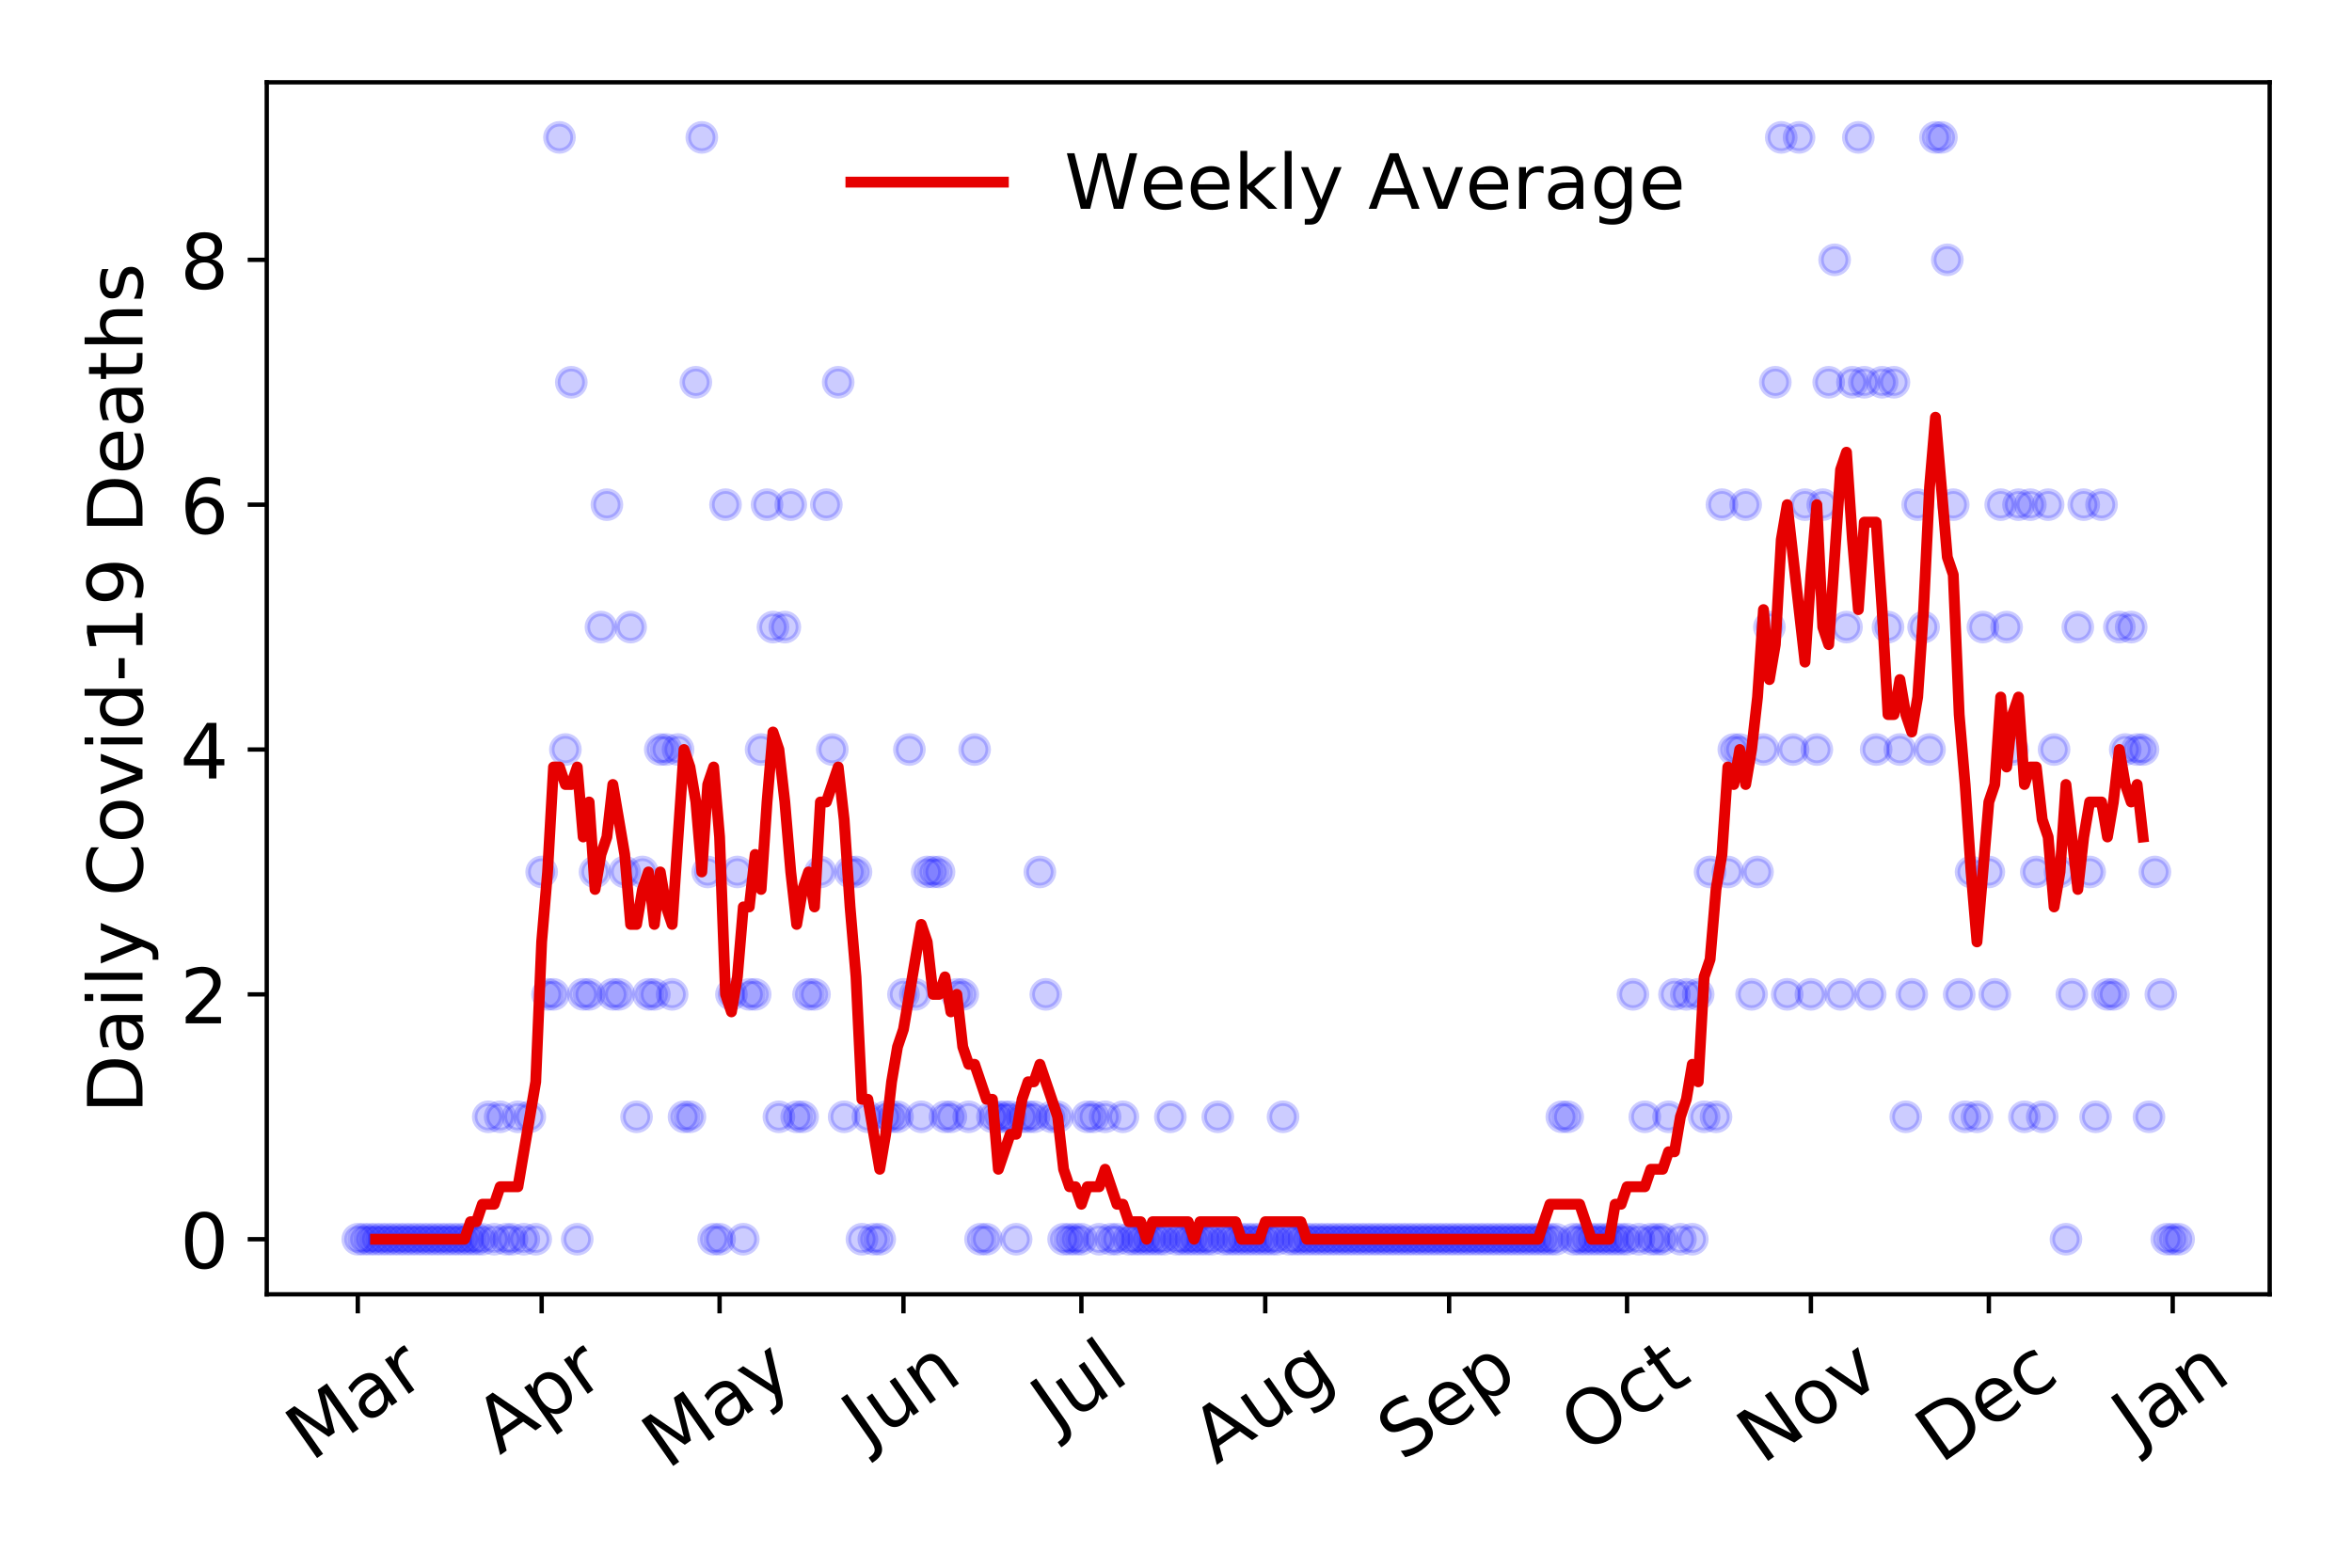 <?xml version="1.0" encoding="utf-8" standalone="no"?>
<!DOCTYPE svg PUBLIC "-//W3C//DTD SVG 1.1//EN"
  "http://www.w3.org/Graphics/SVG/1.1/DTD/svg11.dtd">
<!-- Created with matplotlib (https://matplotlib.org/) -->
<svg height="288pt" version="1.1" viewBox="0 0 432 288" width="432pt" xmlns="http://www.w3.org/2000/svg" xmlns:xlink="http://www.w3.org/1999/xlink">
 <defs>
  <style type="text/css">
*{stroke-linecap:butt;stroke-linejoin:round;}
  </style>
 </defs>
 <g id="figure_1">
  <g id="patch_1">
   <path d="M 0 288 
L 432 288 
L 432 0 
L 0 0 
z
" style="fill:#ffffff;"/>
  </g>
  <g id="axes_1">
   <g id="patch_2">
    <path d="M 48.995 237.778 
L 416.88 237.778 
L 416.88 15.12 
L 48.995 15.12 
z
" style="fill:#ffffff;"/>
   </g>
   <g id="matplotlib.axis_1">
    <g id="xtick_1">
     <g id="line2d_1">
      <defs>
       <path d="M 0 0 
L 0 3.5 
" id="m254a774661" style="stroke:#000000;stroke-width:0.8;"/>
      </defs>
      <g>
       <use style="stroke:#000000;stroke-width:0.8;" x="65.717" xlink:href="#m254a774661" y="237.778"/>
      </g>
     </g>
     <g id="text_1">
      <!-- Mar -->
      <defs>
       <path d="M 9.812 72.906 
L 24.516 72.906 
L 43.109 23.297 
L 61.812 72.906 
L 76.516 72.906 
L 76.516 0 
L 66.891 0 
L 66.891 64.016 
L 48.094 14.016 
L 38.188 14.016 
L 19.391 64.016 
L 19.391 0 
L 9.812 0 
z
" id="DejaVuSans-77"/>
       <path d="M 34.281 27.484 
Q 23.391 27.484 19.188 25 
Q 14.984 22.516 14.984 16.5 
Q 14.984 11.719 18.141 8.906 
Q 21.297 6.109 26.703 6.109 
Q 34.188 6.109 38.703 11.406 
Q 43.219 16.703 43.219 25.484 
L 43.219 27.484 
z
M 52.203 31.203 
L 52.203 0 
L 43.219 0 
L 43.219 8.297 
Q 40.141 3.328 35.547 0.953 
Q 30.953 -1.422 24.312 -1.422 
Q 15.922 -1.422 10.953 3.297 
Q 6 8.016 6 15.922 
Q 6 25.141 12.172 29.828 
Q 18.359 34.516 30.609 34.516 
L 43.219 34.516 
L 43.219 35.406 
Q 43.219 41.609 39.141 45 
Q 35.062 48.391 27.688 48.391 
Q 23 48.391 18.547 47.266 
Q 14.109 46.141 10.016 43.891 
L 10.016 52.203 
Q 14.938 54.109 19.578 55.047 
Q 24.219 56 28.609 56 
Q 40.484 56 46.344 49.844 
Q 52.203 43.703 52.203 31.203 
z
" id="DejaVuSans-97"/>
       <path d="M 41.109 46.297 
Q 39.594 47.172 37.812 47.578 
Q 36.031 48 33.891 48 
Q 26.266 48 22.188 43.047 
Q 18.109 38.094 18.109 28.812 
L 18.109 0 
L 9.078 0 
L 9.078 54.688 
L 18.109 54.688 
L 18.109 46.188 
Q 20.953 51.172 25.484 53.578 
Q 30.031 56 36.531 56 
Q 37.453 56 38.578 55.875 
Q 39.703 55.766 41.062 55.516 
z
" id="DejaVuSans-114"/>
      </defs>
      <g transform="translate(57.114 268.643)rotate(-35)scale(0.14 -0.14)">
       <use xlink:href="#DejaVuSans-77"/>
       <use x="86.279" xlink:href="#DejaVuSans-97"/>
       <use x="147.559" xlink:href="#DejaVuSans-114"/>
      </g>
     </g>
    </g>
    <g id="xtick_2">
     <g id="line2d_2">
      <g>
       <use style="stroke:#000000;stroke-width:0.8;" x="99.488" xlink:href="#m254a774661" y="237.778"/>
      </g>
     </g>
     <g id="text_2">
      <!-- Apr -->
      <defs>
       <path d="M 34.188 63.188 
L 20.797 26.906 
L 47.609 26.906 
z
M 28.609 72.906 
L 39.797 72.906 
L 67.578 0 
L 57.328 0 
L 50.688 18.703 
L 17.828 18.703 
L 11.188 0 
L 0.781 0 
z
" id="DejaVuSans-65"/>
       <path d="M 18.109 8.203 
L 18.109 -20.797 
L 9.078 -20.797 
L 9.078 54.688 
L 18.109 54.688 
L 18.109 46.391 
Q 20.953 51.266 25.266 53.625 
Q 29.594 56 35.594 56 
Q 45.562 56 51.781 48.094 
Q 58.016 40.188 58.016 27.297 
Q 58.016 14.406 51.781 6.484 
Q 45.562 -1.422 35.594 -1.422 
Q 29.594 -1.422 25.266 0.953 
Q 20.953 3.328 18.109 8.203 
z
M 48.688 27.297 
Q 48.688 37.203 44.609 42.844 
Q 40.531 48.484 33.406 48.484 
Q 26.266 48.484 22.188 42.844 
Q 18.109 37.203 18.109 27.297 
Q 18.109 17.391 22.188 11.75 
Q 26.266 6.109 33.406 6.109 
Q 40.531 6.109 44.609 11.75 
Q 48.688 17.391 48.688 27.297 
z
" id="DejaVuSans-112"/>
      </defs>
      <g transform="translate(91.784 267.384)rotate(-35)scale(0.14 -0.14)">
       <use xlink:href="#DejaVuSans-65"/>
       <use x="68.408" xlink:href="#DejaVuSans-112"/>
       <use x="131.885" xlink:href="#DejaVuSans-114"/>
      </g>
     </g>
    </g>
    <g id="xtick_3">
     <g id="line2d_3">
      <g>
       <use style="stroke:#000000;stroke-width:0.8;" x="132.169" xlink:href="#m254a774661" y="237.778"/>
      </g>
     </g>
     <g id="text_3">
      <!-- May -->
      <defs>
       <path d="M 32.172 -5.078 
Q 28.375 -14.844 24.75 -17.812 
Q 21.141 -20.797 15.094 -20.797 
L 7.906 -20.797 
L 7.906 -13.281 
L 13.188 -13.281 
Q 16.891 -13.281 18.938 -11.516 
Q 21 -9.766 23.484 -3.219 
L 25.094 0.875 
L 2.984 54.688 
L 12.5 54.688 
L 29.594 11.922 
L 46.688 54.688 
L 56.203 54.688 
z
" id="DejaVuSans-121"/>
      </defs>
      <g transform="translate(122.53 270.094)rotate(-35)scale(0.14 -0.14)">
       <use xlink:href="#DejaVuSans-77"/>
       <use x="86.279" xlink:href="#DejaVuSans-97"/>
       <use x="147.559" xlink:href="#DejaVuSans-121"/>
      </g>
     </g>
    </g>
    <g id="xtick_4">
     <g id="line2d_4">
      <g>
       <use style="stroke:#000000;stroke-width:0.8;" x="165.94" xlink:href="#m254a774661" y="237.778"/>
      </g>
     </g>
     <g id="text_4">
      <!-- Jun -->
      <defs>
       <path d="M 9.812 72.906 
L 19.672 72.906 
L 19.672 5.078 
Q 19.672 -8.109 14.672 -14.062 
Q 9.672 -20.016 -1.422 -20.016 
L -5.172 -20.016 
L -5.172 -11.719 
L -2.094 -11.719 
Q 4.438 -11.719 7.125 -8.047 
Q 9.812 -4.391 9.812 5.078 
z
" id="DejaVuSans-74"/>
       <path d="M 8.5 21.578 
L 8.5 54.688 
L 17.484 54.688 
L 17.484 21.922 
Q 17.484 14.156 20.5 10.266 
Q 23.531 6.391 29.594 6.391 
Q 36.859 6.391 41.078 11.031 
Q 45.312 15.672 45.312 23.688 
L 45.312 54.688 
L 54.297 54.688 
L 54.297 0 
L 45.312 0 
L 45.312 8.406 
Q 42.047 3.422 37.719 1 
Q 33.406 -1.422 27.688 -1.422 
Q 18.266 -1.422 13.375 4.438 
Q 8.5 10.297 8.5 21.578 
z
M 31.109 56 
z
" id="DejaVuSans-117"/>
       <path d="M 54.891 33.016 
L 54.891 0 
L 45.906 0 
L 45.906 32.719 
Q 45.906 40.484 42.875 44.328 
Q 39.844 48.188 33.797 48.188 
Q 26.516 48.188 22.312 43.547 
Q 18.109 38.922 18.109 30.906 
L 18.109 0 
L 9.078 0 
L 9.078 54.688 
L 18.109 54.688 
L 18.109 46.188 
Q 21.344 51.125 25.703 53.562 
Q 30.078 56 35.797 56 
Q 45.219 56 50.047 50.172 
Q 54.891 44.344 54.891 33.016 
z
" id="DejaVuSans-110"/>
      </defs>
      <g transform="translate(159.197 266.039)rotate(-35)scale(0.14 -0.14)">
       <use xlink:href="#DejaVuSans-74"/>
       <use x="29.492" xlink:href="#DejaVuSans-117"/>
       <use x="92.871" xlink:href="#DejaVuSans-110"/>
      </g>
     </g>
    </g>
    <g id="xtick_5">
     <g id="line2d_5">
      <g>
       <use style="stroke:#000000;stroke-width:0.8;" x="198.622" xlink:href="#m254a774661" y="237.778"/>
      </g>
     </g>
     <g id="text_5">
      <!-- Jul -->
      <defs>
       <path d="M 9.422 75.984 
L 18.406 75.984 
L 18.406 0 
L 9.422 0 
z
" id="DejaVuSans-108"/>
      </defs>
      <g transform="translate(193.919 263.181)rotate(-35)scale(0.14 -0.14)">
       <use xlink:href="#DejaVuSans-74"/>
       <use x="29.492" xlink:href="#DejaVuSans-117"/>
       <use x="92.871" xlink:href="#DejaVuSans-108"/>
      </g>
     </g>
    </g>
    <g id="xtick_6">
     <g id="line2d_6">
      <g>
       <use style="stroke:#000000;stroke-width:0.8;" x="232.393" xlink:href="#m254a774661" y="237.778"/>
      </g>
     </g>
     <g id="text_6">
      <!-- Aug -->
      <defs>
       <path d="M 45.406 27.984 
Q 45.406 37.75 41.375 43.109 
Q 37.359 48.484 30.078 48.484 
Q 22.859 48.484 18.828 43.109 
Q 14.797 37.75 14.797 27.984 
Q 14.797 18.266 18.828 12.891 
Q 22.859 7.516 30.078 7.516 
Q 37.359 7.516 41.375 12.891 
Q 45.406 18.266 45.406 27.984 
z
M 54.391 6.781 
Q 54.391 -7.172 48.188 -13.984 
Q 42 -20.797 29.203 -20.797 
Q 24.469 -20.797 20.266 -20.094 
Q 16.062 -19.391 12.109 -17.922 
L 12.109 -9.188 
Q 16.062 -11.328 19.922 -12.344 
Q 23.781 -13.375 27.781 -13.375 
Q 36.625 -13.375 41.016 -8.766 
Q 45.406 -4.156 45.406 5.172 
L 45.406 9.625 
Q 42.625 4.781 38.281 2.391 
Q 33.938 0 27.875 0 
Q 17.828 0 11.672 7.656 
Q 5.516 15.328 5.516 27.984 
Q 5.516 40.672 11.672 48.328 
Q 17.828 56 27.875 56 
Q 33.938 56 38.281 53.609 
Q 42.625 51.219 45.406 46.391 
L 45.406 54.688 
L 54.391 54.688 
z
" id="DejaVuSans-103"/>
      </defs>
      <g transform="translate(223.412 269.172)rotate(-35)scale(0.14 -0.14)">
       <use xlink:href="#DejaVuSans-65"/>
       <use x="68.408" xlink:href="#DejaVuSans-117"/>
       <use x="131.787" xlink:href="#DejaVuSans-103"/>
      </g>
     </g>
    </g>
    <g id="xtick_7">
     <g id="line2d_7">
      <g>
       <use style="stroke:#000000;stroke-width:0.8;" x="266.164" xlink:href="#m254a774661" y="237.778"/>
      </g>
     </g>
     <g id="text_7">
      <!-- Sep -->
      <defs>
       <path d="M 53.516 70.516 
L 53.516 60.891 
Q 47.906 63.578 42.922 64.891 
Q 37.938 66.219 33.297 66.219 
Q 25.25 66.219 20.875 63.094 
Q 16.5 59.969 16.5 54.203 
Q 16.5 49.359 19.406 46.891 
Q 22.312 44.438 30.422 42.922 
L 36.375 41.703 
Q 47.406 39.594 52.656 34.297 
Q 57.906 29 57.906 20.125 
Q 57.906 9.516 50.797 4.047 
Q 43.703 -1.422 29.984 -1.422 
Q 24.812 -1.422 18.969 -0.25 
Q 13.141 0.922 6.891 3.219 
L 6.891 13.375 
Q 12.891 10.016 18.656 8.297 
Q 24.422 6.594 29.984 6.594 
Q 38.422 6.594 43.016 9.906 
Q 47.609 13.234 47.609 19.391 
Q 47.609 24.75 44.312 27.781 
Q 41.016 30.812 33.5 32.328 
L 27.484 33.5 
Q 16.453 35.688 11.516 40.375 
Q 6.594 45.062 6.594 53.422 
Q 6.594 63.094 13.406 68.656 
Q 20.219 74.219 32.172 74.219 
Q 37.312 74.219 42.625 73.281 
Q 47.953 72.359 53.516 70.516 
z
" id="DejaVuSans-83"/>
       <path d="M 56.203 29.594 
L 56.203 25.203 
L 14.891 25.203 
Q 15.484 15.922 20.484 11.062 
Q 25.484 6.203 34.422 6.203 
Q 39.594 6.203 44.453 7.469 
Q 49.312 8.734 54.109 11.281 
L 54.109 2.781 
Q 49.266 0.734 44.188 -0.344 
Q 39.109 -1.422 33.891 -1.422 
Q 20.797 -1.422 13.156 6.188 
Q 5.516 13.812 5.516 26.812 
Q 5.516 40.234 12.766 48.109 
Q 20.016 56 32.328 56 
Q 43.359 56 49.781 48.891 
Q 56.203 41.797 56.203 29.594 
z
M 47.219 32.234 
Q 47.125 39.594 43.094 43.984 
Q 39.062 48.391 32.422 48.391 
Q 24.906 48.391 20.391 44.141 
Q 15.875 39.891 15.188 32.172 
z
" id="DejaVuSans-101"/>
      </defs>
      <g transform="translate(257.571 268.629)rotate(-35)scale(0.14 -0.14)">
       <use xlink:href="#DejaVuSans-83"/>
       <use x="63.477" xlink:href="#DejaVuSans-101"/>
       <use x="125" xlink:href="#DejaVuSans-112"/>
      </g>
     </g>
    </g>
    <g id="xtick_8">
     <g id="line2d_8">
      <g>
       <use style="stroke:#000000;stroke-width:0.8;" x="298.845" xlink:href="#m254a774661" y="237.778"/>
      </g>
     </g>
     <g id="text_8">
      <!-- Oct -->
      <defs>
       <path d="M 39.406 66.219 
Q 28.656 66.219 22.328 58.203 
Q 16.016 50.203 16.016 36.375 
Q 16.016 22.609 22.328 14.594 
Q 28.656 6.594 39.406 6.594 
Q 50.141 6.594 56.422 14.594 
Q 62.703 22.609 62.703 36.375 
Q 62.703 50.203 56.422 58.203 
Q 50.141 66.219 39.406 66.219 
z
M 39.406 74.219 
Q 54.734 74.219 63.906 63.938 
Q 73.094 53.656 73.094 36.375 
Q 73.094 19.141 63.906 8.859 
Q 54.734 -1.422 39.406 -1.422 
Q 24.031 -1.422 14.812 8.828 
Q 5.609 19.094 5.609 36.375 
Q 5.609 53.656 14.812 63.938 
Q 24.031 74.219 39.406 74.219 
z
" id="DejaVuSans-79"/>
       <path d="M 48.781 52.594 
L 48.781 44.188 
Q 44.969 46.297 41.141 47.344 
Q 37.312 48.391 33.406 48.391 
Q 24.656 48.391 19.812 42.844 
Q 14.984 37.312 14.984 27.297 
Q 14.984 17.281 19.812 11.734 
Q 24.656 6.203 33.406 6.203 
Q 37.312 6.203 41.141 7.25 
Q 44.969 8.297 48.781 10.406 
L 48.781 2.094 
Q 45.016 0.344 40.984 -0.531 
Q 36.969 -1.422 32.422 -1.422 
Q 20.062 -1.422 12.781 6.344 
Q 5.516 14.109 5.516 27.297 
Q 5.516 40.672 12.859 48.328 
Q 20.219 56 33.016 56 
Q 37.156 56 41.109 55.141 
Q 45.062 54.297 48.781 52.594 
z
" id="DejaVuSans-99"/>
       <path d="M 18.312 70.219 
L 18.312 54.688 
L 36.812 54.688 
L 36.812 47.703 
L 18.312 47.703 
L 18.312 18.016 
Q 18.312 11.328 20.141 9.422 
Q 21.969 7.516 27.594 7.516 
L 36.812 7.516 
L 36.812 0 
L 27.594 0 
Q 17.188 0 13.234 3.875 
Q 9.281 7.766 9.281 18.016 
L 9.281 47.703 
L 2.688 47.703 
L 2.688 54.688 
L 9.281 54.688 
L 9.281 70.219 
z
" id="DejaVuSans-116"/>
      </defs>
      <g transform="translate(291.146 267.377)rotate(-35)scale(0.14 -0.14)">
       <use xlink:href="#DejaVuSans-79"/>
       <use x="78.711" xlink:href="#DejaVuSans-99"/>
       <use x="133.691" xlink:href="#DejaVuSans-116"/>
      </g>
     </g>
    </g>
    <g id="xtick_9">
     <g id="line2d_9">
      <g>
       <use style="stroke:#000000;stroke-width:0.8;" x="332.616" xlink:href="#m254a774661" y="237.778"/>
      </g>
     </g>
     <g id="text_9">
      <!-- Nov -->
      <defs>
       <path d="M 9.812 72.906 
L 23.094 72.906 
L 55.422 11.922 
L 55.422 72.906 
L 64.984 72.906 
L 64.984 0 
L 51.703 0 
L 19.391 60.984 
L 19.391 0 
L 9.812 0 
z
" id="DejaVuSans-78"/>
       <path d="M 30.609 48.391 
Q 23.391 48.391 19.188 42.75 
Q 14.984 37.109 14.984 27.297 
Q 14.984 17.484 19.156 11.844 
Q 23.344 6.203 30.609 6.203 
Q 37.797 6.203 41.984 11.859 
Q 46.188 17.531 46.188 27.297 
Q 46.188 37.016 41.984 42.703 
Q 37.797 48.391 30.609 48.391 
z
M 30.609 56 
Q 42.328 56 49.016 48.375 
Q 55.719 40.766 55.719 27.297 
Q 55.719 13.875 49.016 6.219 
Q 42.328 -1.422 30.609 -1.422 
Q 18.844 -1.422 12.172 6.219 
Q 5.516 13.875 5.516 27.297 
Q 5.516 40.766 12.172 48.375 
Q 18.844 56 30.609 56 
z
" id="DejaVuSans-111"/>
       <path d="M 2.984 54.688 
L 12.5 54.688 
L 29.594 8.797 
L 46.688 54.688 
L 56.203 54.688 
L 35.688 0 
L 23.484 0 
z
" id="DejaVuSans-118"/>
      </defs>
      <g transform="translate(323.64 269.166)rotate(-35)scale(0.14 -0.14)">
       <use xlink:href="#DejaVuSans-78"/>
       <use x="74.805" xlink:href="#DejaVuSans-111"/>
       <use x="135.986" xlink:href="#DejaVuSans-118"/>
      </g>
     </g>
    </g>
    <g id="xtick_10">
     <g id="line2d_10">
      <g>
       <use style="stroke:#000000;stroke-width:0.8;" x="365.298" xlink:href="#m254a774661" y="237.778"/>
      </g>
     </g>
     <g id="text_10">
      <!-- Dec -->
      <defs>
       <path d="M 19.672 64.797 
L 19.672 8.109 
L 31.594 8.109 
Q 46.688 8.109 53.688 14.938 
Q 60.688 21.781 60.688 36.531 
Q 60.688 51.172 53.688 57.984 
Q 46.688 64.797 31.594 64.797 
z
M 9.812 72.906 
L 30.078 72.906 
Q 51.266 72.906 61.172 64.094 
Q 71.094 55.281 71.094 36.531 
Q 71.094 17.672 61.125 8.828 
Q 51.172 0 30.078 0 
L 9.812 0 
z
" id="DejaVuSans-68"/>
      </defs>
      <g transform="translate(356.417 269.032)rotate(-35)scale(0.14 -0.14)">
       <use xlink:href="#DejaVuSans-68"/>
       <use x="77.002" xlink:href="#DejaVuSans-101"/>
       <use x="138.525" xlink:href="#DejaVuSans-99"/>
      </g>
     </g>
    </g>
    <g id="xtick_11">
     <g id="line2d_11">
      <g>
       <use style="stroke:#000000;stroke-width:0.8;" x="399.069" xlink:href="#m254a774661" y="237.778"/>
      </g>
     </g>
     <g id="text_11">
      <!-- Jan -->
      <g transform="translate(392.445 265.871)rotate(-35)scale(0.14 -0.14)">
       <use xlink:href="#DejaVuSans-74"/>
       <use x="29.492" xlink:href="#DejaVuSans-97"/>
       <use x="90.771" xlink:href="#DejaVuSans-110"/>
      </g>
     </g>
    </g>
   </g>
   <g id="matplotlib.axis_2">
    <g id="ytick_1">
     <g id="line2d_12">
      <defs>
       <path d="M 0 0 
L -3.5 0 
" id="ma643174ec3" style="stroke:#000000;stroke-width:0.8;"/>
      </defs>
      <g>
       <use style="stroke:#000000;stroke-width:0.8;" x="48.995" xlink:href="#ma643174ec3" y="227.657"/>
      </g>
     </g>
     <g id="text_12">
      <!-- 0 -->
      <defs>
       <path d="M 31.781 66.406 
Q 24.172 66.406 20.328 58.906 
Q 16.5 51.422 16.5 36.375 
Q 16.5 21.391 20.328 13.891 
Q 24.172 6.391 31.781 6.391 
Q 39.453 6.391 43.281 13.891 
Q 47.125 21.391 47.125 36.375 
Q 47.125 51.422 43.281 58.906 
Q 39.453 66.406 31.781 66.406 
z
M 31.781 74.219 
Q 44.047 74.219 50.516 64.516 
Q 56.984 54.828 56.984 36.375 
Q 56.984 17.969 50.516 8.266 
Q 44.047 -1.422 31.781 -1.422 
Q 19.531 -1.422 13.062 8.266 
Q 6.594 17.969 6.594 36.375 
Q 6.594 54.828 13.062 64.516 
Q 19.531 74.219 31.781 74.219 
z
" id="DejaVuSans-48"/>
      </defs>
      <g transform="translate(33.087 232.976)scale(0.14 -0.14)">
       <use xlink:href="#DejaVuSans-48"/>
      </g>
     </g>
    </g>
    <g id="ytick_2">
     <g id="line2d_13">
      <g>
       <use style="stroke:#000000;stroke-width:0.8;" x="48.995" xlink:href="#ma643174ec3" y="182.676"/>
      </g>
     </g>
     <g id="text_13">
      <!-- 2 -->
      <defs>
       <path d="M 19.188 8.297 
L 53.609 8.297 
L 53.609 0 
L 7.328 0 
L 7.328 8.297 
Q 12.938 14.109 22.625 23.891 
Q 32.328 33.688 34.812 36.531 
Q 39.547 41.844 41.422 45.531 
Q 43.312 49.219 43.312 52.781 
Q 43.312 58.594 39.234 62.25 
Q 35.156 65.922 28.609 65.922 
Q 23.969 65.922 18.812 64.312 
Q 13.672 62.703 7.812 59.422 
L 7.812 69.391 
Q 13.766 71.781 18.938 73 
Q 24.125 74.219 28.422 74.219 
Q 39.75 74.219 46.484 68.547 
Q 53.219 62.891 53.219 53.422 
Q 53.219 48.922 51.531 44.891 
Q 49.859 40.875 45.406 35.406 
Q 44.188 33.984 37.641 27.219 
Q 31.109 20.453 19.188 8.297 
z
" id="DejaVuSans-50"/>
      </defs>
      <g transform="translate(33.087 187.995)scale(0.14 -0.14)">
       <use xlink:href="#DejaVuSans-50"/>
      </g>
     </g>
    </g>
    <g id="ytick_3">
     <g id="line2d_14">
      <g>
       <use style="stroke:#000000;stroke-width:0.8;" x="48.995" xlink:href="#ma643174ec3" y="137.694"/>
      </g>
     </g>
     <g id="text_14">
      <!-- 4 -->
      <defs>
       <path d="M 37.797 64.312 
L 12.891 25.391 
L 37.797 25.391 
z
M 35.203 72.906 
L 47.609 72.906 
L 47.609 25.391 
L 58.016 25.391 
L 58.016 17.188 
L 47.609 17.188 
L 47.609 0 
L 37.797 0 
L 37.797 17.188 
L 4.891 17.188 
L 4.891 26.703 
z
" id="DejaVuSans-52"/>
      </defs>
      <g transform="translate(33.087 143.013)scale(0.14 -0.14)">
       <use xlink:href="#DejaVuSans-52"/>
      </g>
     </g>
    </g>
    <g id="ytick_4">
     <g id="line2d_15">
      <g>
       <use style="stroke:#000000;stroke-width:0.8;" x="48.995" xlink:href="#ma643174ec3" y="92.713"/>
      </g>
     </g>
     <g id="text_15">
      <!-- 6 -->
      <defs>
       <path d="M 33.016 40.375 
Q 26.375 40.375 22.484 35.828 
Q 18.609 31.297 18.609 23.391 
Q 18.609 15.531 22.484 10.953 
Q 26.375 6.391 33.016 6.391 
Q 39.656 6.391 43.531 10.953 
Q 47.406 15.531 47.406 23.391 
Q 47.406 31.297 43.531 35.828 
Q 39.656 40.375 33.016 40.375 
z
M 52.594 71.297 
L 52.594 62.312 
Q 48.875 64.062 45.094 64.984 
Q 41.312 65.922 37.594 65.922 
Q 27.828 65.922 22.672 59.328 
Q 17.531 52.734 16.797 39.406 
Q 19.672 43.656 24.016 45.922 
Q 28.375 48.188 33.594 48.188 
Q 44.578 48.188 50.953 41.516 
Q 57.328 34.859 57.328 23.391 
Q 57.328 12.156 50.688 5.359 
Q 44.047 -1.422 33.016 -1.422 
Q 20.359 -1.422 13.672 8.266 
Q 6.984 17.969 6.984 36.375 
Q 6.984 53.656 15.188 63.938 
Q 23.391 74.219 37.203 74.219 
Q 40.922 74.219 44.703 73.484 
Q 48.484 72.75 52.594 71.297 
z
" id="DejaVuSans-54"/>
      </defs>
      <g transform="translate(33.087 98.032)scale(0.14 -0.14)">
       <use xlink:href="#DejaVuSans-54"/>
      </g>
     </g>
    </g>
    <g id="ytick_5">
     <g id="line2d_16">
      <g>
       <use style="stroke:#000000;stroke-width:0.8;" x="48.995" xlink:href="#ma643174ec3" y="47.732"/>
      </g>
     </g>
     <g id="text_16">
      <!-- 8 -->
      <defs>
       <path d="M 31.781 34.625 
Q 24.75 34.625 20.719 30.859 
Q 16.703 27.094 16.703 20.516 
Q 16.703 13.922 20.719 10.156 
Q 24.75 6.391 31.781 6.391 
Q 38.812 6.391 42.859 10.172 
Q 46.922 13.969 46.922 20.516 
Q 46.922 27.094 42.891 30.859 
Q 38.875 34.625 31.781 34.625 
z
M 21.922 38.812 
Q 15.578 40.375 12.031 44.719 
Q 8.5 49.078 8.5 55.328 
Q 8.5 64.062 14.719 69.141 
Q 20.953 74.219 31.781 74.219 
Q 42.672 74.219 48.875 69.141 
Q 55.078 64.062 55.078 55.328 
Q 55.078 49.078 51.531 44.719 
Q 48 40.375 41.703 38.812 
Q 48.828 37.156 52.797 32.312 
Q 56.781 27.484 56.781 20.516 
Q 56.781 9.906 50.312 4.234 
Q 43.844 -1.422 31.781 -1.422 
Q 19.734 -1.422 13.25 4.234 
Q 6.781 9.906 6.781 20.516 
Q 6.781 27.484 10.781 32.312 
Q 14.797 37.156 21.922 38.812 
z
M 18.312 54.391 
Q 18.312 48.734 21.844 45.562 
Q 25.391 42.391 31.781 42.391 
Q 38.141 42.391 41.719 45.562 
Q 45.312 48.734 45.312 54.391 
Q 45.312 60.062 41.719 63.234 
Q 38.141 66.406 31.781 66.406 
Q 25.391 66.406 21.844 63.234 
Q 18.312 60.062 18.312 54.391 
z
" id="DejaVuSans-56"/>
      </defs>
      <g transform="translate(33.087 53.05)scale(0.14 -0.14)">
       <use xlink:href="#DejaVuSans-56"/>
      </g>
     </g>
    </g>
    <g id="text_17">
     <!-- Daily Covid-19 Deaths -->
     <defs>
      <path d="M 9.422 54.688 
L 18.406 54.688 
L 18.406 0 
L 9.422 0 
z
M 9.422 75.984 
L 18.406 75.984 
L 18.406 64.594 
L 9.422 64.594 
z
" id="DejaVuSans-105"/>
      <path id="DejaVuSans-32"/>
      <path d="M 64.406 67.281 
L 64.406 56.891 
Q 59.422 61.531 53.781 63.812 
Q 48.141 66.109 41.797 66.109 
Q 29.297 66.109 22.656 58.469 
Q 16.016 50.828 16.016 36.375 
Q 16.016 21.969 22.656 14.328 
Q 29.297 6.688 41.797 6.688 
Q 48.141 6.688 53.781 8.984 
Q 59.422 11.281 64.406 15.922 
L 64.406 5.609 
Q 59.234 2.094 53.438 0.328 
Q 47.656 -1.422 41.219 -1.422 
Q 24.656 -1.422 15.125 8.703 
Q 5.609 18.844 5.609 36.375 
Q 5.609 53.953 15.125 64.078 
Q 24.656 74.219 41.219 74.219 
Q 47.75 74.219 53.531 72.484 
Q 59.328 70.75 64.406 67.281 
z
" id="DejaVuSans-67"/>
      <path d="M 45.406 46.391 
L 45.406 75.984 
L 54.391 75.984 
L 54.391 0 
L 45.406 0 
L 45.406 8.203 
Q 42.578 3.328 38.25 0.953 
Q 33.938 -1.422 27.875 -1.422 
Q 17.969 -1.422 11.734 6.484 
Q 5.516 14.406 5.516 27.297 
Q 5.516 40.188 11.734 48.094 
Q 17.969 56 27.875 56 
Q 33.938 56 38.25 53.625 
Q 42.578 51.266 45.406 46.391 
z
M 14.797 27.297 
Q 14.797 17.391 18.875 11.75 
Q 22.953 6.109 30.078 6.109 
Q 37.203 6.109 41.297 11.75 
Q 45.406 17.391 45.406 27.297 
Q 45.406 37.203 41.297 42.844 
Q 37.203 48.484 30.078 48.484 
Q 22.953 48.484 18.875 42.844 
Q 14.797 37.203 14.797 27.297 
z
" id="DejaVuSans-100"/>
      <path d="M 4.891 31.391 
L 31.203 31.391 
L 31.203 23.391 
L 4.891 23.391 
z
" id="DejaVuSans-45"/>
      <path d="M 12.406 8.297 
L 28.516 8.297 
L 28.516 63.922 
L 10.984 60.406 
L 10.984 69.391 
L 28.422 72.906 
L 38.281 72.906 
L 38.281 8.297 
L 54.391 8.297 
L 54.391 0 
L 12.406 0 
z
" id="DejaVuSans-49"/>
      <path d="M 10.984 1.516 
L 10.984 10.5 
Q 14.703 8.734 18.5 7.812 
Q 22.312 6.891 25.984 6.891 
Q 35.75 6.891 40.891 13.453 
Q 46.047 20.016 46.781 33.406 
Q 43.953 29.203 39.594 26.953 
Q 35.25 24.703 29.984 24.703 
Q 19.047 24.703 12.672 31.312 
Q 6.297 37.938 6.297 49.422 
Q 6.297 60.641 12.938 67.422 
Q 19.578 74.219 30.609 74.219 
Q 43.266 74.219 49.922 64.516 
Q 56.594 54.828 56.594 36.375 
Q 56.594 19.141 48.406 8.859 
Q 40.234 -1.422 26.422 -1.422 
Q 22.703 -1.422 18.891 -0.688 
Q 15.094 0.047 10.984 1.516 
z
M 30.609 32.422 
Q 37.25 32.422 41.125 36.953 
Q 45.016 41.5 45.016 49.422 
Q 45.016 57.281 41.125 61.844 
Q 37.25 66.406 30.609 66.406 
Q 23.969 66.406 20.094 61.844 
Q 16.219 57.281 16.219 49.422 
Q 16.219 41.5 20.094 36.953 
Q 23.969 32.422 30.609 32.422 
z
" id="DejaVuSans-57"/>
      <path d="M 54.891 33.016 
L 54.891 0 
L 45.906 0 
L 45.906 32.719 
Q 45.906 40.484 42.875 44.328 
Q 39.844 48.188 33.797 48.188 
Q 26.516 48.188 22.312 43.547 
Q 18.109 38.922 18.109 30.906 
L 18.109 0 
L 9.078 0 
L 9.078 75.984 
L 18.109 75.984 
L 18.109 46.188 
Q 21.344 51.125 25.703 53.562 
Q 30.078 56 35.797 56 
Q 45.219 56 50.047 50.172 
Q 54.891 44.344 54.891 33.016 
z
" id="DejaVuSans-104"/>
      <path d="M 44.281 53.078 
L 44.281 44.578 
Q 40.484 46.531 36.375 47.5 
Q 32.281 48.484 27.875 48.484 
Q 21.188 48.484 17.844 46.438 
Q 14.5 44.391 14.5 40.281 
Q 14.5 37.156 16.891 35.375 
Q 19.281 33.594 26.516 31.984 
L 29.594 31.297 
Q 39.156 29.25 43.188 25.516 
Q 47.219 21.781 47.219 15.094 
Q 47.219 7.469 41.188 3.016 
Q 35.156 -1.422 24.609 -1.422 
Q 20.219 -1.422 15.453 -0.562 
Q 10.688 0.297 5.422 2 
L 5.422 11.281 
Q 10.406 8.688 15.234 7.391 
Q 20.062 6.109 24.812 6.109 
Q 31.156 6.109 34.562 8.281 
Q 37.984 10.453 37.984 14.406 
Q 37.984 18.062 35.516 20.016 
Q 33.062 21.969 24.703 23.781 
L 21.578 24.516 
Q 13.234 26.266 9.516 29.906 
Q 5.812 33.547 5.812 39.891 
Q 5.812 47.609 11.281 51.797 
Q 16.75 56 26.812 56 
Q 31.781 56 36.172 55.266 
Q 40.578 54.547 44.281 53.078 
z
" id="DejaVuSans-115"/>
     </defs>
     <g transform="translate(26.176 204.56)rotate(-90)scale(0.14 -0.14)">
      <use xlink:href="#DejaVuSans-68"/>
      <use x="77.002" xlink:href="#DejaVuSans-97"/>
      <use x="138.281" xlink:href="#DejaVuSans-105"/>
      <use x="166.064" xlink:href="#DejaVuSans-108"/>
      <use x="193.848" xlink:href="#DejaVuSans-121"/>
      <use x="253.027" xlink:href="#DejaVuSans-32"/>
      <use x="284.814" xlink:href="#DejaVuSans-67"/>
      <use x="354.639" xlink:href="#DejaVuSans-111"/>
      <use x="415.82" xlink:href="#DejaVuSans-118"/>
      <use x="475" xlink:href="#DejaVuSans-105"/>
      <use x="502.783" xlink:href="#DejaVuSans-100"/>
      <use x="566.26" xlink:href="#DejaVuSans-45"/>
      <use x="602.344" xlink:href="#DejaVuSans-49"/>
      <use x="665.967" xlink:href="#DejaVuSans-57"/>
      <use x="729.59" xlink:href="#DejaVuSans-32"/>
      <use x="761.377" xlink:href="#DejaVuSans-68"/>
      <use x="838.379" xlink:href="#DejaVuSans-101"/>
      <use x="899.902" xlink:href="#DejaVuSans-97"/>
      <use x="961.182" xlink:href="#DejaVuSans-116"/>
      <use x="1000.391" xlink:href="#DejaVuSans-104"/>
      <use x="1063.77" xlink:href="#DejaVuSans-115"/>
     </g>
    </g>
   </g>
   <g id="line2d_17">
    <defs>
     <path d="M 0 2.5 
C 0.663 2.5 1.299 2.237 1.768 1.768 
C 2.237 1.299 2.5 0.663 2.5 0 
C 2.5 -0.663 2.237 -1.299 1.768 -1.768 
C 1.299 -2.237 0.663 -2.5 0 -2.5 
C -0.663 -2.5 -1.299 -2.237 -1.768 -1.768 
C -2.237 -1.299 -2.5 -0.663 -2.5 0 
C -2.5 0.663 -2.237 1.299 -1.768 1.768 
C -1.299 2.237 -0.663 2.5 0 2.5 
z
" id="m3970849f80" style="stroke:#0000ff;stroke-opacity:0.2;"/>
    </defs>
    <g clip-path="url(#p0d62f40b0b)">
     <use style="fill:#0000ff;fill-opacity:0.2;stroke:#0000ff;stroke-opacity:0.2;" x="65.717" xlink:href="#m3970849f80" y="227.657"/>
     <use style="fill:#0000ff;fill-opacity:0.2;stroke:#0000ff;stroke-opacity:0.2;" x="66.806" xlink:href="#m3970849f80" y="227.657"/>
     <use style="fill:#0000ff;fill-opacity:0.2;stroke:#0000ff;stroke-opacity:0.2;" x="67.896" xlink:href="#m3970849f80" y="227.657"/>
     <use style="fill:#0000ff;fill-opacity:0.2;stroke:#0000ff;stroke-opacity:0.2;" x="68.985" xlink:href="#m3970849f80" y="227.657"/>
     <use style="fill:#0000ff;fill-opacity:0.2;stroke:#0000ff;stroke-opacity:0.2;" x="70.075" xlink:href="#m3970849f80" y="227.657"/>
     <use style="fill:#0000ff;fill-opacity:0.2;stroke:#0000ff;stroke-opacity:0.2;" x="71.164" xlink:href="#m3970849f80" y="227.657"/>
     <use style="fill:#0000ff;fill-opacity:0.2;stroke:#0000ff;stroke-opacity:0.2;" x="72.253" xlink:href="#m3970849f80" y="227.657"/>
     <use style="fill:#0000ff;fill-opacity:0.2;stroke:#0000ff;stroke-opacity:0.2;" x="73.343" xlink:href="#m3970849f80" y="227.657"/>
     <use style="fill:#0000ff;fill-opacity:0.2;stroke:#0000ff;stroke-opacity:0.2;" x="74.432" xlink:href="#m3970849f80" y="227.657"/>
     <use style="fill:#0000ff;fill-opacity:0.2;stroke:#0000ff;stroke-opacity:0.2;" x="75.522" xlink:href="#m3970849f80" y="227.657"/>
     <use style="fill:#0000ff;fill-opacity:0.2;stroke:#0000ff;stroke-opacity:0.2;" x="76.611" xlink:href="#m3970849f80" y="227.657"/>
     <use style="fill:#0000ff;fill-opacity:0.2;stroke:#0000ff;stroke-opacity:0.2;" x="77.7" xlink:href="#m3970849f80" y="227.657"/>
     <use style="fill:#0000ff;fill-opacity:0.2;stroke:#0000ff;stroke-opacity:0.2;" x="78.79" xlink:href="#m3970849f80" y="227.657"/>
     <use style="fill:#0000ff;fill-opacity:0.2;stroke:#0000ff;stroke-opacity:0.2;" x="79.879" xlink:href="#m3970849f80" y="227.657"/>
     <use style="fill:#0000ff;fill-opacity:0.2;stroke:#0000ff;stroke-opacity:0.2;" x="80.968" xlink:href="#m3970849f80" y="227.657"/>
     <use style="fill:#0000ff;fill-opacity:0.2;stroke:#0000ff;stroke-opacity:0.2;" x="82.058" xlink:href="#m3970849f80" y="227.657"/>
     <use style="fill:#0000ff;fill-opacity:0.2;stroke:#0000ff;stroke-opacity:0.2;" x="83.147" xlink:href="#m3970849f80" y="227.657"/>
     <use style="fill:#0000ff;fill-opacity:0.2;stroke:#0000ff;stroke-opacity:0.2;" x="84.237" xlink:href="#m3970849f80" y="227.657"/>
     <use style="fill:#0000ff;fill-opacity:0.2;stroke:#0000ff;stroke-opacity:0.2;" x="85.326" xlink:href="#m3970849f80" y="227.657"/>
     <use style="fill:#0000ff;fill-opacity:0.2;stroke:#0000ff;stroke-opacity:0.2;" x="86.415" xlink:href="#m3970849f80" y="227.657"/>
     <use style="fill:#0000ff;fill-opacity:0.2;stroke:#0000ff;stroke-opacity:0.2;" x="87.505" xlink:href="#m3970849f80" y="227.657"/>
     <use style="fill:#0000ff;fill-opacity:0.2;stroke:#0000ff;stroke-opacity:0.2;" x="88.594" xlink:href="#m3970849f80" y="227.657"/>
     <use style="fill:#0000ff;fill-opacity:0.2;stroke:#0000ff;stroke-opacity:0.2;" x="89.683" xlink:href="#m3970849f80" y="205.167"/>
     <use style="fill:#0000ff;fill-opacity:0.2;stroke:#0000ff;stroke-opacity:0.2;" x="90.773" xlink:href="#m3970849f80" y="227.657"/>
     <use style="fill:#0000ff;fill-opacity:0.2;stroke:#0000ff;stroke-opacity:0.2;" x="91.862" xlink:href="#m3970849f80" y="205.167"/>
     <use style="fill:#0000ff;fill-opacity:0.2;stroke:#0000ff;stroke-opacity:0.2;" x="92.952" xlink:href="#m3970849f80" y="227.657"/>
     <use style="fill:#0000ff;fill-opacity:0.2;stroke:#0000ff;stroke-opacity:0.2;" x="94.041" xlink:href="#m3970849f80" y="227.657"/>
     <use style="fill:#0000ff;fill-opacity:0.2;stroke:#0000ff;stroke-opacity:0.2;" x="95.13" xlink:href="#m3970849f80" y="205.167"/>
     <use style="fill:#0000ff;fill-opacity:0.2;stroke:#0000ff;stroke-opacity:0.2;" x="96.22" xlink:href="#m3970849f80" y="227.657"/>
     <use style="fill:#0000ff;fill-opacity:0.2;stroke:#0000ff;stroke-opacity:0.2;" x="97.309" xlink:href="#m3970849f80" y="205.167"/>
     <use style="fill:#0000ff;fill-opacity:0.2;stroke:#0000ff;stroke-opacity:0.2;" x="98.399" xlink:href="#m3970849f80" y="227.657"/>
     <use style="fill:#0000ff;fill-opacity:0.2;stroke:#0000ff;stroke-opacity:0.2;" x="99.488" xlink:href="#m3970849f80" y="160.185"/>
     <use style="fill:#0000ff;fill-opacity:0.2;stroke:#0000ff;stroke-opacity:0.2;" x="100.577" xlink:href="#m3970849f80" y="182.676"/>
     <use style="fill:#0000ff;fill-opacity:0.2;stroke:#0000ff;stroke-opacity:0.2;" x="101.667" xlink:href="#m3970849f80" y="182.676"/>
     <use style="fill:#0000ff;fill-opacity:0.2;stroke:#0000ff;stroke-opacity:0.2;" x="102.756" xlink:href="#m3970849f80" y="25.241"/>
     <use style="fill:#0000ff;fill-opacity:0.2;stroke:#0000ff;stroke-opacity:0.2;" x="103.845" xlink:href="#m3970849f80" y="137.694"/>
     <use style="fill:#0000ff;fill-opacity:0.2;stroke:#0000ff;stroke-opacity:0.2;" x="104.935" xlink:href="#m3970849f80" y="70.222"/>
     <use style="fill:#0000ff;fill-opacity:0.2;stroke:#0000ff;stroke-opacity:0.2;" x="106.024" xlink:href="#m3970849f80" y="227.657"/>
     <use style="fill:#0000ff;fill-opacity:0.2;stroke:#0000ff;stroke-opacity:0.2;" x="107.114" xlink:href="#m3970849f80" y="182.676"/>
     <use style="fill:#0000ff;fill-opacity:0.2;stroke:#0000ff;stroke-opacity:0.2;" x="108.203" xlink:href="#m3970849f80" y="182.676"/>
     <use style="fill:#0000ff;fill-opacity:0.2;stroke:#0000ff;stroke-opacity:0.2;" x="109.292" xlink:href="#m3970849f80" y="160.185"/>
     <use style="fill:#0000ff;fill-opacity:0.2;stroke:#0000ff;stroke-opacity:0.2;" x="110.382" xlink:href="#m3970849f80" y="115.204"/>
     <use style="fill:#0000ff;fill-opacity:0.2;stroke:#0000ff;stroke-opacity:0.2;" x="111.471" xlink:href="#m3970849f80" y="92.713"/>
     <use style="fill:#0000ff;fill-opacity:0.2;stroke:#0000ff;stroke-opacity:0.2;" x="112.561" xlink:href="#m3970849f80" y="182.676"/>
     <use style="fill:#0000ff;fill-opacity:0.2;stroke:#0000ff;stroke-opacity:0.2;" x="113.65" xlink:href="#m3970849f80" y="182.676"/>
     <use style="fill:#0000ff;fill-opacity:0.2;stroke:#0000ff;stroke-opacity:0.2;" x="114.739" xlink:href="#m3970849f80" y="160.185"/>
     <use style="fill:#0000ff;fill-opacity:0.2;stroke:#0000ff;stroke-opacity:0.2;" x="115.829" xlink:href="#m3970849f80" y="115.204"/>
     <use style="fill:#0000ff;fill-opacity:0.2;stroke:#0000ff;stroke-opacity:0.2;" x="116.918" xlink:href="#m3970849f80" y="205.167"/>
     <use style="fill:#0000ff;fill-opacity:0.2;stroke:#0000ff;stroke-opacity:0.2;" x="118.007" xlink:href="#m3970849f80" y="160.185"/>
     <use style="fill:#0000ff;fill-opacity:0.2;stroke:#0000ff;stroke-opacity:0.2;" x="119.097" xlink:href="#m3970849f80" y="182.676"/>
     <use style="fill:#0000ff;fill-opacity:0.2;stroke:#0000ff;stroke-opacity:0.2;" x="120.186" xlink:href="#m3970849f80" y="182.676"/>
     <use style="fill:#0000ff;fill-opacity:0.2;stroke:#0000ff;stroke-opacity:0.2;" x="121.276" xlink:href="#m3970849f80" y="137.694"/>
     <use style="fill:#0000ff;fill-opacity:0.2;stroke:#0000ff;stroke-opacity:0.2;" x="122.365" xlink:href="#m3970849f80" y="137.694"/>
     <use style="fill:#0000ff;fill-opacity:0.2;stroke:#0000ff;stroke-opacity:0.2;" x="123.454" xlink:href="#m3970849f80" y="182.676"/>
     <use style="fill:#0000ff;fill-opacity:0.2;stroke:#0000ff;stroke-opacity:0.2;" x="124.544" xlink:href="#m3970849f80" y="137.694"/>
     <use style="fill:#0000ff;fill-opacity:0.2;stroke:#0000ff;stroke-opacity:0.2;" x="125.633" xlink:href="#m3970849f80" y="205.167"/>
     <use style="fill:#0000ff;fill-opacity:0.2;stroke:#0000ff;stroke-opacity:0.2;" x="126.723" xlink:href="#m3970849f80" y="205.167"/>
     <use style="fill:#0000ff;fill-opacity:0.2;stroke:#0000ff;stroke-opacity:0.2;" x="127.812" xlink:href="#m3970849f80" y="70.222"/>
     <use style="fill:#0000ff;fill-opacity:0.2;stroke:#0000ff;stroke-opacity:0.2;" x="128.901" xlink:href="#m3970849f80" y="25.241"/>
     <use style="fill:#0000ff;fill-opacity:0.2;stroke:#0000ff;stroke-opacity:0.2;" x="129.991" xlink:href="#m3970849f80" y="160.185"/>
     <use style="fill:#0000ff;fill-opacity:0.2;stroke:#0000ff;stroke-opacity:0.2;" x="131.08" xlink:href="#m3970849f80" y="227.657"/>
     <use style="fill:#0000ff;fill-opacity:0.2;stroke:#0000ff;stroke-opacity:0.2;" x="132.169" xlink:href="#m3970849f80" y="227.657"/>
     <use style="fill:#0000ff;fill-opacity:0.2;stroke:#0000ff;stroke-opacity:0.2;" x="133.259" xlink:href="#m3970849f80" y="92.713"/>
     <use style="fill:#0000ff;fill-opacity:0.2;stroke:#0000ff;stroke-opacity:0.2;" x="134.348" xlink:href="#m3970849f80" y="182.676"/>
     <use style="fill:#0000ff;fill-opacity:0.2;stroke:#0000ff;stroke-opacity:0.2;" x="135.438" xlink:href="#m3970849f80" y="160.185"/>
     <use style="fill:#0000ff;fill-opacity:0.2;stroke:#0000ff;stroke-opacity:0.2;" x="136.527" xlink:href="#m3970849f80" y="227.657"/>
     <use style="fill:#0000ff;fill-opacity:0.2;stroke:#0000ff;stroke-opacity:0.2;" x="137.616" xlink:href="#m3970849f80" y="182.676"/>
     <use style="fill:#0000ff;fill-opacity:0.2;stroke:#0000ff;stroke-opacity:0.2;" x="138.706" xlink:href="#m3970849f80" y="182.676"/>
     <use style="fill:#0000ff;fill-opacity:0.2;stroke:#0000ff;stroke-opacity:0.2;" x="139.795" xlink:href="#m3970849f80" y="137.694"/>
     <use style="fill:#0000ff;fill-opacity:0.2;stroke:#0000ff;stroke-opacity:0.2;" x="140.885" xlink:href="#m3970849f80" y="92.713"/>
     <use style="fill:#0000ff;fill-opacity:0.2;stroke:#0000ff;stroke-opacity:0.2;" x="141.974" xlink:href="#m3970849f80" y="115.204"/>
     <use style="fill:#0000ff;fill-opacity:0.2;stroke:#0000ff;stroke-opacity:0.2;" x="143.063" xlink:href="#m3970849f80" y="205.167"/>
     <use style="fill:#0000ff;fill-opacity:0.2;stroke:#0000ff;stroke-opacity:0.2;" x="144.153" xlink:href="#m3970849f80" y="115.204"/>
     <use style="fill:#0000ff;fill-opacity:0.2;stroke:#0000ff;stroke-opacity:0.2;" x="145.242" xlink:href="#m3970849f80" y="92.713"/>
     <use style="fill:#0000ff;fill-opacity:0.2;stroke:#0000ff;stroke-opacity:0.2;" x="146.331" xlink:href="#m3970849f80" y="205.167"/>
     <use style="fill:#0000ff;fill-opacity:0.2;stroke:#0000ff;stroke-opacity:0.2;" x="147.421" xlink:href="#m3970849f80" y="205.167"/>
     <use style="fill:#0000ff;fill-opacity:0.2;stroke:#0000ff;stroke-opacity:0.2;" x="148.51" xlink:href="#m3970849f80" y="182.676"/>
     <use style="fill:#0000ff;fill-opacity:0.2;stroke:#0000ff;stroke-opacity:0.2;" x="149.6" xlink:href="#m3970849f80" y="182.676"/>
     <use style="fill:#0000ff;fill-opacity:0.2;stroke:#0000ff;stroke-opacity:0.2;" x="150.689" xlink:href="#m3970849f80" y="160.185"/>
     <use style="fill:#0000ff;fill-opacity:0.2;stroke:#0000ff;stroke-opacity:0.2;" x="151.778" xlink:href="#m3970849f80" y="92.713"/>
     <use style="fill:#0000ff;fill-opacity:0.2;stroke:#0000ff;stroke-opacity:0.2;" x="152.868" xlink:href="#m3970849f80" y="137.694"/>
     <use style="fill:#0000ff;fill-opacity:0.2;stroke:#0000ff;stroke-opacity:0.2;" x="153.957" xlink:href="#m3970849f80" y="70.222"/>
     <use style="fill:#0000ff;fill-opacity:0.2;stroke:#0000ff;stroke-opacity:0.2;" x="155.047" xlink:href="#m3970849f80" y="205.167"/>
     <use style="fill:#0000ff;fill-opacity:0.2;stroke:#0000ff;stroke-opacity:0.2;" x="156.136" xlink:href="#m3970849f80" y="160.185"/>
     <use style="fill:#0000ff;fill-opacity:0.2;stroke:#0000ff;stroke-opacity:0.2;" x="157.225" xlink:href="#m3970849f80" y="160.185"/>
     <use style="fill:#0000ff;fill-opacity:0.2;stroke:#0000ff;stroke-opacity:0.2;" x="158.315" xlink:href="#m3970849f80" y="227.657"/>
     <use style="fill:#0000ff;fill-opacity:0.2;stroke:#0000ff;stroke-opacity:0.2;" x="159.404" xlink:href="#m3970849f80" y="205.167"/>
     <use style="fill:#0000ff;fill-opacity:0.2;stroke:#0000ff;stroke-opacity:0.2;" x="160.493" xlink:href="#m3970849f80" y="227.657"/>
     <use style="fill:#0000ff;fill-opacity:0.2;stroke:#0000ff;stroke-opacity:0.2;" x="161.583" xlink:href="#m3970849f80" y="227.657"/>
     <use style="fill:#0000ff;fill-opacity:0.2;stroke:#0000ff;stroke-opacity:0.2;" x="162.672" xlink:href="#m3970849f80" y="205.167"/>
     <use style="fill:#0000ff;fill-opacity:0.2;stroke:#0000ff;stroke-opacity:0.2;" x="163.762" xlink:href="#m3970849f80" y="205.167"/>
     <use style="fill:#0000ff;fill-opacity:0.2;stroke:#0000ff;stroke-opacity:0.2;" x="164.851" xlink:href="#m3970849f80" y="205.167"/>
     <use style="fill:#0000ff;fill-opacity:0.2;stroke:#0000ff;stroke-opacity:0.2;" x="165.94" xlink:href="#m3970849f80" y="182.676"/>
     <use style="fill:#0000ff;fill-opacity:0.2;stroke:#0000ff;stroke-opacity:0.2;" x="167.03" xlink:href="#m3970849f80" y="137.694"/>
     <use style="fill:#0000ff;fill-opacity:0.2;stroke:#0000ff;stroke-opacity:0.2;" x="168.119" xlink:href="#m3970849f80" y="182.676"/>
     <use style="fill:#0000ff;fill-opacity:0.2;stroke:#0000ff;stroke-opacity:0.2;" x="169.209" xlink:href="#m3970849f80" y="205.167"/>
     <use style="fill:#0000ff;fill-opacity:0.2;stroke:#0000ff;stroke-opacity:0.2;" x="170.298" xlink:href="#m3970849f80" y="160.185"/>
     <use style="fill:#0000ff;fill-opacity:0.2;stroke:#0000ff;stroke-opacity:0.2;" x="171.387" xlink:href="#m3970849f80" y="160.185"/>
     <use style="fill:#0000ff;fill-opacity:0.2;stroke:#0000ff;stroke-opacity:0.2;" x="172.477" xlink:href="#m3970849f80" y="160.185"/>
     <use style="fill:#0000ff;fill-opacity:0.2;stroke:#0000ff;stroke-opacity:0.2;" x="173.566" xlink:href="#m3970849f80" y="205.167"/>
     <use style="fill:#0000ff;fill-opacity:0.2;stroke:#0000ff;stroke-opacity:0.2;" x="174.655" xlink:href="#m3970849f80" y="205.167"/>
     <use style="fill:#0000ff;fill-opacity:0.2;stroke:#0000ff;stroke-opacity:0.2;" x="175.745" xlink:href="#m3970849f80" y="182.676"/>
     <use style="fill:#0000ff;fill-opacity:0.2;stroke:#0000ff;stroke-opacity:0.2;" x="176.834" xlink:href="#m3970849f80" y="182.676"/>
     <use style="fill:#0000ff;fill-opacity:0.2;stroke:#0000ff;stroke-opacity:0.2;" x="177.924" xlink:href="#m3970849f80" y="205.167"/>
     <use style="fill:#0000ff;fill-opacity:0.2;stroke:#0000ff;stroke-opacity:0.2;" x="179.013" xlink:href="#m3970849f80" y="137.694"/>
     <use style="fill:#0000ff;fill-opacity:0.2;stroke:#0000ff;stroke-opacity:0.2;" x="180.102" xlink:href="#m3970849f80" y="227.657"/>
     <use style="fill:#0000ff;fill-opacity:0.2;stroke:#0000ff;stroke-opacity:0.2;" x="181.192" xlink:href="#m3970849f80" y="227.657"/>
     <use style="fill:#0000ff;fill-opacity:0.2;stroke:#0000ff;stroke-opacity:0.2;" x="182.281" xlink:href="#m3970849f80" y="205.167"/>
     <use style="fill:#0000ff;fill-opacity:0.2;stroke:#0000ff;stroke-opacity:0.2;" x="183.371" xlink:href="#m3970849f80" y="205.167"/>
     <use style="fill:#0000ff;fill-opacity:0.2;stroke:#0000ff;stroke-opacity:0.2;" x="184.46" xlink:href="#m3970849f80" y="205.167"/>
     <use style="fill:#0000ff;fill-opacity:0.2;stroke:#0000ff;stroke-opacity:0.2;" x="185.549" xlink:href="#m3970849f80" y="205.167"/>
     <use style="fill:#0000ff;fill-opacity:0.2;stroke:#0000ff;stroke-opacity:0.2;" x="186.639" xlink:href="#m3970849f80" y="227.657"/>
     <use style="fill:#0000ff;fill-opacity:0.2;stroke:#0000ff;stroke-opacity:0.2;" x="187.728" xlink:href="#m3970849f80" y="205.167"/>
     <use style="fill:#0000ff;fill-opacity:0.2;stroke:#0000ff;stroke-opacity:0.2;" x="188.817" xlink:href="#m3970849f80" y="205.167"/>
     <use style="fill:#0000ff;fill-opacity:0.2;stroke:#0000ff;stroke-opacity:0.2;" x="189.907" xlink:href="#m3970849f80" y="205.167"/>
     <use style="fill:#0000ff;fill-opacity:0.2;stroke:#0000ff;stroke-opacity:0.2;" x="190.996" xlink:href="#m3970849f80" y="160.185"/>
     <use style="fill:#0000ff;fill-opacity:0.2;stroke:#0000ff;stroke-opacity:0.2;" x="192.086" xlink:href="#m3970849f80" y="182.676"/>
     <use style="fill:#0000ff;fill-opacity:0.2;stroke:#0000ff;stroke-opacity:0.2;" x="193.175" xlink:href="#m3970849f80" y="205.167"/>
     <use style="fill:#0000ff;fill-opacity:0.2;stroke:#0000ff;stroke-opacity:0.2;" x="194.264" xlink:href="#m3970849f80" y="205.167"/>
     <use style="fill:#0000ff;fill-opacity:0.2;stroke:#0000ff;stroke-opacity:0.2;" x="195.354" xlink:href="#m3970849f80" y="227.657"/>
     <use style="fill:#0000ff;fill-opacity:0.2;stroke:#0000ff;stroke-opacity:0.2;" x="196.443" xlink:href="#m3970849f80" y="227.657"/>
     <use style="fill:#0000ff;fill-opacity:0.2;stroke:#0000ff;stroke-opacity:0.2;" x="197.533" xlink:href="#m3970849f80" y="227.657"/>
     <use style="fill:#0000ff;fill-opacity:0.2;stroke:#0000ff;stroke-opacity:0.2;" x="198.622" xlink:href="#m3970849f80" y="227.657"/>
     <use style="fill:#0000ff;fill-opacity:0.2;stroke:#0000ff;stroke-opacity:0.2;" x="199.711" xlink:href="#m3970849f80" y="205.167"/>
     <use style="fill:#0000ff;fill-opacity:0.2;stroke:#0000ff;stroke-opacity:0.2;" x="200.801" xlink:href="#m3970849f80" y="205.167"/>
     <use style="fill:#0000ff;fill-opacity:0.2;stroke:#0000ff;stroke-opacity:0.2;" x="201.89" xlink:href="#m3970849f80" y="227.657"/>
     <use style="fill:#0000ff;fill-opacity:0.2;stroke:#0000ff;stroke-opacity:0.2;" x="202.979" xlink:href="#m3970849f80" y="205.167"/>
     <use style="fill:#0000ff;fill-opacity:0.2;stroke:#0000ff;stroke-opacity:0.2;" x="204.069" xlink:href="#m3970849f80" y="227.657"/>
     <use style="fill:#0000ff;fill-opacity:0.2;stroke:#0000ff;stroke-opacity:0.2;" x="205.158" xlink:href="#m3970849f80" y="227.657"/>
     <use style="fill:#0000ff;fill-opacity:0.2;stroke:#0000ff;stroke-opacity:0.2;" x="206.248" xlink:href="#m3970849f80" y="205.167"/>
     <use style="fill:#0000ff;fill-opacity:0.2;stroke:#0000ff;stroke-opacity:0.2;" x="207.337" xlink:href="#m3970849f80" y="227.657"/>
     <use style="fill:#0000ff;fill-opacity:0.2;stroke:#0000ff;stroke-opacity:0.2;" x="208.426" xlink:href="#m3970849f80" y="227.657"/>
     <use style="fill:#0000ff;fill-opacity:0.2;stroke:#0000ff;stroke-opacity:0.2;" x="209.516" xlink:href="#m3970849f80" y="227.657"/>
     <use style="fill:#0000ff;fill-opacity:0.2;stroke:#0000ff;stroke-opacity:0.2;" x="210.605" xlink:href="#m3970849f80" y="227.657"/>
     <use style="fill:#0000ff;fill-opacity:0.2;stroke:#0000ff;stroke-opacity:0.2;" x="211.695" xlink:href="#m3970849f80" y="227.657"/>
     <use style="fill:#0000ff;fill-opacity:0.2;stroke:#0000ff;stroke-opacity:0.2;" x="212.784" xlink:href="#m3970849f80" y="227.657"/>
     <use style="fill:#0000ff;fill-opacity:0.2;stroke:#0000ff;stroke-opacity:0.2;" x="213.873" xlink:href="#m3970849f80" y="227.657"/>
     <use style="fill:#0000ff;fill-opacity:0.2;stroke:#0000ff;stroke-opacity:0.2;" x="214.963" xlink:href="#m3970849f80" y="205.167"/>
     <use style="fill:#0000ff;fill-opacity:0.2;stroke:#0000ff;stroke-opacity:0.2;" x="216.052" xlink:href="#m3970849f80" y="227.657"/>
     <use style="fill:#0000ff;fill-opacity:0.2;stroke:#0000ff;stroke-opacity:0.2;" x="217.141" xlink:href="#m3970849f80" y="227.657"/>
     <use style="fill:#0000ff;fill-opacity:0.2;stroke:#0000ff;stroke-opacity:0.2;" x="218.231" xlink:href="#m3970849f80" y="227.657"/>
     <use style="fill:#0000ff;fill-opacity:0.2;stroke:#0000ff;stroke-opacity:0.2;" x="219.32" xlink:href="#m3970849f80" y="227.657"/>
     <use style="fill:#0000ff;fill-opacity:0.2;stroke:#0000ff;stroke-opacity:0.2;" x="220.41" xlink:href="#m3970849f80" y="227.657"/>
     <use style="fill:#0000ff;fill-opacity:0.2;stroke:#0000ff;stroke-opacity:0.2;" x="221.499" xlink:href="#m3970849f80" y="227.657"/>
     <use style="fill:#0000ff;fill-opacity:0.2;stroke:#0000ff;stroke-opacity:0.2;" x="222.588" xlink:href="#m3970849f80" y="227.657"/>
     <use style="fill:#0000ff;fill-opacity:0.2;stroke:#0000ff;stroke-opacity:0.2;" x="223.678" xlink:href="#m3970849f80" y="205.167"/>
     <use style="fill:#0000ff;fill-opacity:0.2;stroke:#0000ff;stroke-opacity:0.2;" x="224.767" xlink:href="#m3970849f80" y="227.657"/>
     <use style="fill:#0000ff;fill-opacity:0.2;stroke:#0000ff;stroke-opacity:0.2;" x="225.857" xlink:href="#m3970849f80" y="227.657"/>
     <use style="fill:#0000ff;fill-opacity:0.2;stroke:#0000ff;stroke-opacity:0.2;" x="226.946" xlink:href="#m3970849f80" y="227.657"/>
     <use style="fill:#0000ff;fill-opacity:0.2;stroke:#0000ff;stroke-opacity:0.2;" x="228.035" xlink:href="#m3970849f80" y="227.657"/>
     <use style="fill:#0000ff;fill-opacity:0.2;stroke:#0000ff;stroke-opacity:0.2;" x="229.125" xlink:href="#m3970849f80" y="227.657"/>
     <use style="fill:#0000ff;fill-opacity:0.2;stroke:#0000ff;stroke-opacity:0.2;" x="230.214" xlink:href="#m3970849f80" y="227.657"/>
     <use style="fill:#0000ff;fill-opacity:0.2;stroke:#0000ff;stroke-opacity:0.2;" x="231.303" xlink:href="#m3970849f80" y="227.657"/>
     <use style="fill:#0000ff;fill-opacity:0.2;stroke:#0000ff;stroke-opacity:0.2;" x="232.393" xlink:href="#m3970849f80" y="227.657"/>
     <use style="fill:#0000ff;fill-opacity:0.2;stroke:#0000ff;stroke-opacity:0.2;" x="233.482" xlink:href="#m3970849f80" y="227.657"/>
     <use style="fill:#0000ff;fill-opacity:0.2;stroke:#0000ff;stroke-opacity:0.2;" x="234.572" xlink:href="#m3970849f80" y="227.657"/>
     <use style="fill:#0000ff;fill-opacity:0.2;stroke:#0000ff;stroke-opacity:0.2;" x="235.661" xlink:href="#m3970849f80" y="205.167"/>
     <use style="fill:#0000ff;fill-opacity:0.2;stroke:#0000ff;stroke-opacity:0.2;" x="236.75" xlink:href="#m3970849f80" y="227.657"/>
     <use style="fill:#0000ff;fill-opacity:0.2;stroke:#0000ff;stroke-opacity:0.2;" x="237.84" xlink:href="#m3970849f80" y="227.657"/>
     <use style="fill:#0000ff;fill-opacity:0.2;stroke:#0000ff;stroke-opacity:0.2;" x="238.929" xlink:href="#m3970849f80" y="227.657"/>
     <use style="fill:#0000ff;fill-opacity:0.2;stroke:#0000ff;stroke-opacity:0.2;" x="240.018" xlink:href="#m3970849f80" y="227.657"/>
     <use style="fill:#0000ff;fill-opacity:0.2;stroke:#0000ff;stroke-opacity:0.2;" x="241.108" xlink:href="#m3970849f80" y="227.657"/>
     <use style="fill:#0000ff;fill-opacity:0.2;stroke:#0000ff;stroke-opacity:0.2;" x="242.197" xlink:href="#m3970849f80" y="227.657"/>
     <use style="fill:#0000ff;fill-opacity:0.2;stroke:#0000ff;stroke-opacity:0.2;" x="243.287" xlink:href="#m3970849f80" y="227.657"/>
     <use style="fill:#0000ff;fill-opacity:0.2;stroke:#0000ff;stroke-opacity:0.2;" x="244.376" xlink:href="#m3970849f80" y="227.657"/>
     <use style="fill:#0000ff;fill-opacity:0.2;stroke:#0000ff;stroke-opacity:0.2;" x="245.465" xlink:href="#m3970849f80" y="227.657"/>
     <use style="fill:#0000ff;fill-opacity:0.2;stroke:#0000ff;stroke-opacity:0.2;" x="246.555" xlink:href="#m3970849f80" y="227.657"/>
     <use style="fill:#0000ff;fill-opacity:0.2;stroke:#0000ff;stroke-opacity:0.2;" x="247.644" xlink:href="#m3970849f80" y="227.657"/>
     <use style="fill:#0000ff;fill-opacity:0.2;stroke:#0000ff;stroke-opacity:0.2;" x="248.734" xlink:href="#m3970849f80" y="227.657"/>
     <use style="fill:#0000ff;fill-opacity:0.2;stroke:#0000ff;stroke-opacity:0.2;" x="249.823" xlink:href="#m3970849f80" y="227.657"/>
     <use style="fill:#0000ff;fill-opacity:0.2;stroke:#0000ff;stroke-opacity:0.2;" x="250.912" xlink:href="#m3970849f80" y="227.657"/>
     <use style="fill:#0000ff;fill-opacity:0.2;stroke:#0000ff;stroke-opacity:0.2;" x="252.002" xlink:href="#m3970849f80" y="227.657"/>
     <use style="fill:#0000ff;fill-opacity:0.2;stroke:#0000ff;stroke-opacity:0.2;" x="253.091" xlink:href="#m3970849f80" y="227.657"/>
     <use style="fill:#0000ff;fill-opacity:0.2;stroke:#0000ff;stroke-opacity:0.2;" x="254.18" xlink:href="#m3970849f80" y="227.657"/>
     <use style="fill:#0000ff;fill-opacity:0.2;stroke:#0000ff;stroke-opacity:0.2;" x="255.27" xlink:href="#m3970849f80" y="227.657"/>
     <use style="fill:#0000ff;fill-opacity:0.2;stroke:#0000ff;stroke-opacity:0.2;" x="256.359" xlink:href="#m3970849f80" y="227.657"/>
     <use style="fill:#0000ff;fill-opacity:0.2;stroke:#0000ff;stroke-opacity:0.2;" x="257.449" xlink:href="#m3970849f80" y="227.657"/>
     <use style="fill:#0000ff;fill-opacity:0.2;stroke:#0000ff;stroke-opacity:0.2;" x="258.538" xlink:href="#m3970849f80" y="227.657"/>
     <use style="fill:#0000ff;fill-opacity:0.2;stroke:#0000ff;stroke-opacity:0.2;" x="259.627" xlink:href="#m3970849f80" y="227.657"/>
     <use style="fill:#0000ff;fill-opacity:0.2;stroke:#0000ff;stroke-opacity:0.2;" x="260.717" xlink:href="#m3970849f80" y="227.657"/>
     <use style="fill:#0000ff;fill-opacity:0.2;stroke:#0000ff;stroke-opacity:0.2;" x="261.806" xlink:href="#m3970849f80" y="227.657"/>
     <use style="fill:#0000ff;fill-opacity:0.2;stroke:#0000ff;stroke-opacity:0.2;" x="262.896" xlink:href="#m3970849f80" y="227.657"/>
     <use style="fill:#0000ff;fill-opacity:0.2;stroke:#0000ff;stroke-opacity:0.2;" x="263.985" xlink:href="#m3970849f80" y="227.657"/>
     <use style="fill:#0000ff;fill-opacity:0.2;stroke:#0000ff;stroke-opacity:0.2;" x="265.074" xlink:href="#m3970849f80" y="227.657"/>
     <use style="fill:#0000ff;fill-opacity:0.2;stroke:#0000ff;stroke-opacity:0.2;" x="266.164" xlink:href="#m3970849f80" y="227.657"/>
     <use style="fill:#0000ff;fill-opacity:0.2;stroke:#0000ff;stroke-opacity:0.2;" x="267.253" xlink:href="#m3970849f80" y="227.657"/>
     <use style="fill:#0000ff;fill-opacity:0.2;stroke:#0000ff;stroke-opacity:0.2;" x="268.342" xlink:href="#m3970849f80" y="227.657"/>
     <use style="fill:#0000ff;fill-opacity:0.2;stroke:#0000ff;stroke-opacity:0.2;" x="269.432" xlink:href="#m3970849f80" y="227.657"/>
     <use style="fill:#0000ff;fill-opacity:0.2;stroke:#0000ff;stroke-opacity:0.2;" x="270.521" xlink:href="#m3970849f80" y="227.657"/>
     <use style="fill:#0000ff;fill-opacity:0.2;stroke:#0000ff;stroke-opacity:0.2;" x="271.611" xlink:href="#m3970849f80" y="227.657"/>
     <use style="fill:#0000ff;fill-opacity:0.2;stroke:#0000ff;stroke-opacity:0.2;" x="272.7" xlink:href="#m3970849f80" y="227.657"/>
     <use style="fill:#0000ff;fill-opacity:0.2;stroke:#0000ff;stroke-opacity:0.2;" x="273.789" xlink:href="#m3970849f80" y="227.657"/>
     <use style="fill:#0000ff;fill-opacity:0.2;stroke:#0000ff;stroke-opacity:0.2;" x="274.879" xlink:href="#m3970849f80" y="227.657"/>
     <use style="fill:#0000ff;fill-opacity:0.2;stroke:#0000ff;stroke-opacity:0.2;" x="275.968" xlink:href="#m3970849f80" y="227.657"/>
     <use style="fill:#0000ff;fill-opacity:0.2;stroke:#0000ff;stroke-opacity:0.2;" x="277.058" xlink:href="#m3970849f80" y="227.657"/>
     <use style="fill:#0000ff;fill-opacity:0.2;stroke:#0000ff;stroke-opacity:0.2;" x="278.147" xlink:href="#m3970849f80" y="227.657"/>
     <use style="fill:#0000ff;fill-opacity:0.2;stroke:#0000ff;stroke-opacity:0.2;" x="279.236" xlink:href="#m3970849f80" y="227.657"/>
     <use style="fill:#0000ff;fill-opacity:0.2;stroke:#0000ff;stroke-opacity:0.2;" x="280.326" xlink:href="#m3970849f80" y="227.657"/>
     <use style="fill:#0000ff;fill-opacity:0.2;stroke:#0000ff;stroke-opacity:0.2;" x="281.415" xlink:href="#m3970849f80" y="227.657"/>
     <use style="fill:#0000ff;fill-opacity:0.2;stroke:#0000ff;stroke-opacity:0.2;" x="282.504" xlink:href="#m3970849f80" y="227.657"/>
     <use style="fill:#0000ff;fill-opacity:0.2;stroke:#0000ff;stroke-opacity:0.2;" x="283.594" xlink:href="#m3970849f80" y="227.657"/>
     <use style="fill:#0000ff;fill-opacity:0.2;stroke:#0000ff;stroke-opacity:0.2;" x="284.683" xlink:href="#m3970849f80" y="227.657"/>
     <use style="fill:#0000ff;fill-opacity:0.2;stroke:#0000ff;stroke-opacity:0.2;" x="285.773" xlink:href="#m3970849f80" y="227.657"/>
     <use style="fill:#0000ff;fill-opacity:0.2;stroke:#0000ff;stroke-opacity:0.2;" x="286.862" xlink:href="#m3970849f80" y="205.167"/>
     <use style="fill:#0000ff;fill-opacity:0.2;stroke:#0000ff;stroke-opacity:0.2;" x="287.951" xlink:href="#m3970849f80" y="205.167"/>
     <use style="fill:#0000ff;fill-opacity:0.2;stroke:#0000ff;stroke-opacity:0.2;" x="289.041" xlink:href="#m3970849f80" y="227.657"/>
     <use style="fill:#0000ff;fill-opacity:0.2;stroke:#0000ff;stroke-opacity:0.2;" x="290.13" xlink:href="#m3970849f80" y="227.657"/>
     <use style="fill:#0000ff;fill-opacity:0.2;stroke:#0000ff;stroke-opacity:0.2;" x="291.22" xlink:href="#m3970849f80" y="227.657"/>
     <use style="fill:#0000ff;fill-opacity:0.2;stroke:#0000ff;stroke-opacity:0.2;" x="292.309" xlink:href="#m3970849f80" y="227.657"/>
     <use style="fill:#0000ff;fill-opacity:0.2;stroke:#0000ff;stroke-opacity:0.2;" x="293.398" xlink:href="#m3970849f80" y="227.657"/>
     <use style="fill:#0000ff;fill-opacity:0.2;stroke:#0000ff;stroke-opacity:0.2;" x="294.488" xlink:href="#m3970849f80" y="227.657"/>
     <use style="fill:#0000ff;fill-opacity:0.2;stroke:#0000ff;stroke-opacity:0.2;" x="295.577" xlink:href="#m3970849f80" y="227.657"/>
     <use style="fill:#0000ff;fill-opacity:0.2;stroke:#0000ff;stroke-opacity:0.2;" x="296.666" xlink:href="#m3970849f80" y="227.657"/>
     <use style="fill:#0000ff;fill-opacity:0.2;stroke:#0000ff;stroke-opacity:0.2;" x="297.756" xlink:href="#m3970849f80" y="227.657"/>
     <use style="fill:#0000ff;fill-opacity:0.2;stroke:#0000ff;stroke-opacity:0.2;" x="298.845" xlink:href="#m3970849f80" y="227.657"/>
     <use style="fill:#0000ff;fill-opacity:0.2;stroke:#0000ff;stroke-opacity:0.2;" x="299.935" xlink:href="#m3970849f80" y="182.676"/>
     <use style="fill:#0000ff;fill-opacity:0.2;stroke:#0000ff;stroke-opacity:0.2;" x="301.024" xlink:href="#m3970849f80" y="227.657"/>
     <use style="fill:#0000ff;fill-opacity:0.2;stroke:#0000ff;stroke-opacity:0.2;" x="302.113" xlink:href="#m3970849f80" y="205.167"/>
     <use style="fill:#0000ff;fill-opacity:0.2;stroke:#0000ff;stroke-opacity:0.2;" x="303.203" xlink:href="#m3970849f80" y="227.657"/>
     <use style="fill:#0000ff;fill-opacity:0.2;stroke:#0000ff;stroke-opacity:0.2;" x="304.292" xlink:href="#m3970849f80" y="227.657"/>
     <use style="fill:#0000ff;fill-opacity:0.2;stroke:#0000ff;stroke-opacity:0.2;" x="305.382" xlink:href="#m3970849f80" y="227.657"/>
     <use style="fill:#0000ff;fill-opacity:0.2;stroke:#0000ff;stroke-opacity:0.2;" x="306.471" xlink:href="#m3970849f80" y="205.167"/>
     <use style="fill:#0000ff;fill-opacity:0.2;stroke:#0000ff;stroke-opacity:0.2;" x="307.56" xlink:href="#m3970849f80" y="182.676"/>
     <use style="fill:#0000ff;fill-opacity:0.2;stroke:#0000ff;stroke-opacity:0.2;" x="308.65" xlink:href="#m3970849f80" y="227.657"/>
     <use style="fill:#0000ff;fill-opacity:0.2;stroke:#0000ff;stroke-opacity:0.2;" x="309.739" xlink:href="#m3970849f80" y="182.676"/>
     <use style="fill:#0000ff;fill-opacity:0.2;stroke:#0000ff;stroke-opacity:0.2;" x="310.828" xlink:href="#m3970849f80" y="227.657"/>
     <use style="fill:#0000ff;fill-opacity:0.2;stroke:#0000ff;stroke-opacity:0.2;" x="311.918" xlink:href="#m3970849f80" y="182.676"/>
     <use style="fill:#0000ff;fill-opacity:0.2;stroke:#0000ff;stroke-opacity:0.2;" x="313.007" xlink:href="#m3970849f80" y="205.167"/>
     <use style="fill:#0000ff;fill-opacity:0.2;stroke:#0000ff;stroke-opacity:0.2;" x="314.097" xlink:href="#m3970849f80" y="160.185"/>
     <use style="fill:#0000ff;fill-opacity:0.2;stroke:#0000ff;stroke-opacity:0.2;" x="315.186" xlink:href="#m3970849f80" y="205.167"/>
     <use style="fill:#0000ff;fill-opacity:0.2;stroke:#0000ff;stroke-opacity:0.2;" x="316.275" xlink:href="#m3970849f80" y="92.713"/>
     <use style="fill:#0000ff;fill-opacity:0.2;stroke:#0000ff;stroke-opacity:0.2;" x="317.365" xlink:href="#m3970849f80" y="160.185"/>
     <use style="fill:#0000ff;fill-opacity:0.2;stroke:#0000ff;stroke-opacity:0.2;" x="318.454" xlink:href="#m3970849f80" y="137.694"/>
     <use style="fill:#0000ff;fill-opacity:0.2;stroke:#0000ff;stroke-opacity:0.2;" x="319.544" xlink:href="#m3970849f80" y="137.694"/>
     <use style="fill:#0000ff;fill-opacity:0.2;stroke:#0000ff;stroke-opacity:0.2;" x="320.633" xlink:href="#m3970849f80" y="92.713"/>
     <use style="fill:#0000ff;fill-opacity:0.2;stroke:#0000ff;stroke-opacity:0.2;" x="321.722" xlink:href="#m3970849f80" y="182.676"/>
     <use style="fill:#0000ff;fill-opacity:0.2;stroke:#0000ff;stroke-opacity:0.2;" x="322.812" xlink:href="#m3970849f80" y="160.185"/>
     <use style="fill:#0000ff;fill-opacity:0.2;stroke:#0000ff;stroke-opacity:0.2;" x="323.901" xlink:href="#m3970849f80" y="137.694"/>
     <use style="fill:#0000ff;fill-opacity:0.2;stroke:#0000ff;stroke-opacity:0.2;" x="324.99" xlink:href="#m3970849f80" y="115.204"/>
     <use style="fill:#0000ff;fill-opacity:0.2;stroke:#0000ff;stroke-opacity:0.2;" x="326.08" xlink:href="#m3970849f80" y="70.222"/>
     <use style="fill:#0000ff;fill-opacity:0.2;stroke:#0000ff;stroke-opacity:0.2;" x="327.169" xlink:href="#m3970849f80" y="25.241"/>
     <use style="fill:#0000ff;fill-opacity:0.2;stroke:#0000ff;stroke-opacity:0.2;" x="328.259" xlink:href="#m3970849f80" y="182.676"/>
     <use style="fill:#0000ff;fill-opacity:0.2;stroke:#0000ff;stroke-opacity:0.2;" x="329.348" xlink:href="#m3970849f80" y="137.694"/>
     <use style="fill:#0000ff;fill-opacity:0.2;stroke:#0000ff;stroke-opacity:0.2;" x="330.437" xlink:href="#m3970849f80" y="25.241"/>
     <use style="fill:#0000ff;fill-opacity:0.2;stroke:#0000ff;stroke-opacity:0.2;" x="331.527" xlink:href="#m3970849f80" y="92.713"/>
     <use style="fill:#0000ff;fill-opacity:0.2;stroke:#0000ff;stroke-opacity:0.2;" x="332.616" xlink:href="#m3970849f80" y="182.676"/>
     <use style="fill:#0000ff;fill-opacity:0.2;stroke:#0000ff;stroke-opacity:0.2;" x="333.706" xlink:href="#m3970849f80" y="137.694"/>
     <use style="fill:#0000ff;fill-opacity:0.2;stroke:#0000ff;stroke-opacity:0.2;" x="334.795" xlink:href="#m3970849f80" y="92.713"/>
     <use style="fill:#0000ff;fill-opacity:0.2;stroke:#0000ff;stroke-opacity:0.2;" x="335.884" xlink:href="#m3970849f80" y="70.222"/>
     <use style="fill:#0000ff;fill-opacity:0.2;stroke:#0000ff;stroke-opacity:0.2;" x="336.974" xlink:href="#m3970849f80" y="47.732"/>
     <use style="fill:#0000ff;fill-opacity:0.2;stroke:#0000ff;stroke-opacity:0.2;" x="338.063" xlink:href="#m3970849f80" y="182.676"/>
     <use style="fill:#0000ff;fill-opacity:0.2;stroke:#0000ff;stroke-opacity:0.2;" x="339.152" xlink:href="#m3970849f80" y="115.204"/>
     <use style="fill:#0000ff;fill-opacity:0.2;stroke:#0000ff;stroke-opacity:0.2;" x="340.242" xlink:href="#m3970849f80" y="70.222"/>
     <use style="fill:#0000ff;fill-opacity:0.2;stroke:#0000ff;stroke-opacity:0.2;" x="341.331" xlink:href="#m3970849f80" y="25.241"/>
     <use style="fill:#0000ff;fill-opacity:0.2;stroke:#0000ff;stroke-opacity:0.2;" x="342.421" xlink:href="#m3970849f80" y="70.222"/>
     <use style="fill:#0000ff;fill-opacity:0.2;stroke:#0000ff;stroke-opacity:0.2;" x="343.51" xlink:href="#m3970849f80" y="182.676"/>
     <use style="fill:#0000ff;fill-opacity:0.2;stroke:#0000ff;stroke-opacity:0.2;" x="344.599" xlink:href="#m3970849f80" y="137.694"/>
     <use style="fill:#0000ff;fill-opacity:0.2;stroke:#0000ff;stroke-opacity:0.2;" x="345.689" xlink:href="#m3970849f80" y="70.222"/>
     <use style="fill:#0000ff;fill-opacity:0.2;stroke:#0000ff;stroke-opacity:0.2;" x="346.778" xlink:href="#m3970849f80" y="115.204"/>
     <use style="fill:#0000ff;fill-opacity:0.2;stroke:#0000ff;stroke-opacity:0.2;" x="347.868" xlink:href="#m3970849f80" y="70.222"/>
     <use style="fill:#0000ff;fill-opacity:0.2;stroke:#0000ff;stroke-opacity:0.2;" x="348.957" xlink:href="#m3970849f80" y="137.694"/>
     <use style="fill:#0000ff;fill-opacity:0.2;stroke:#0000ff;stroke-opacity:0.2;" x="350.046" xlink:href="#m3970849f80" y="205.167"/>
     <use style="fill:#0000ff;fill-opacity:0.2;stroke:#0000ff;stroke-opacity:0.2;" x="351.136" xlink:href="#m3970849f80" y="182.676"/>
     <use style="fill:#0000ff;fill-opacity:0.2;stroke:#0000ff;stroke-opacity:0.2;" x="352.225" xlink:href="#m3970849f80" y="92.713"/>
     <use style="fill:#0000ff;fill-opacity:0.2;stroke:#0000ff;stroke-opacity:0.2;" x="353.314" xlink:href="#m3970849f80" y="115.204"/>
     <use style="fill:#0000ff;fill-opacity:0.2;stroke:#0000ff;stroke-opacity:0.2;" x="354.404" xlink:href="#m3970849f80" y="137.694"/>
     <use style="fill:#0000ff;fill-opacity:0.2;stroke:#0000ff;stroke-opacity:0.2;" x="355.493" xlink:href="#m3970849f80" y="25.241"/>
     <use style="fill:#0000ff;fill-opacity:0.2;stroke:#0000ff;stroke-opacity:0.2;" x="356.583" xlink:href="#m3970849f80" y="25.241"/>
     <use style="fill:#0000ff;fill-opacity:0.2;stroke:#0000ff;stroke-opacity:0.2;" x="357.672" xlink:href="#m3970849f80" y="47.732"/>
     <use style="fill:#0000ff;fill-opacity:0.2;stroke:#0000ff;stroke-opacity:0.2;" x="358.761" xlink:href="#m3970849f80" y="92.713"/>
     <use style="fill:#0000ff;fill-opacity:0.2;stroke:#0000ff;stroke-opacity:0.2;" x="359.851" xlink:href="#m3970849f80" y="182.676"/>
     <use style="fill:#0000ff;fill-opacity:0.2;stroke:#0000ff;stroke-opacity:0.2;" x="360.94" xlink:href="#m3970849f80" y="205.167"/>
     <use style="fill:#0000ff;fill-opacity:0.2;stroke:#0000ff;stroke-opacity:0.2;" x="362.03" xlink:href="#m3970849f80" y="160.185"/>
     <use style="fill:#0000ff;fill-opacity:0.2;stroke:#0000ff;stroke-opacity:0.2;" x="363.119" xlink:href="#m3970849f80" y="205.167"/>
     <use style="fill:#0000ff;fill-opacity:0.2;stroke:#0000ff;stroke-opacity:0.2;" x="364.208" xlink:href="#m3970849f80" y="115.204"/>
     <use style="fill:#0000ff;fill-opacity:0.2;stroke:#0000ff;stroke-opacity:0.2;" x="365.298" xlink:href="#m3970849f80" y="160.185"/>
     <use style="fill:#0000ff;fill-opacity:0.2;stroke:#0000ff;stroke-opacity:0.2;" x="366.387" xlink:href="#m3970849f80" y="182.676"/>
     <use style="fill:#0000ff;fill-opacity:0.2;stroke:#0000ff;stroke-opacity:0.2;" x="367.476" xlink:href="#m3970849f80" y="92.713"/>
     <use style="fill:#0000ff;fill-opacity:0.2;stroke:#0000ff;stroke-opacity:0.2;" x="368.566" xlink:href="#m3970849f80" y="115.204"/>
     <use style="fill:#0000ff;fill-opacity:0.2;stroke:#0000ff;stroke-opacity:0.2;" x="369.655" xlink:href="#m3970849f80" y="137.694"/>
     <use style="fill:#0000ff;fill-opacity:0.2;stroke:#0000ff;stroke-opacity:0.2;" x="370.745" xlink:href="#m3970849f80" y="92.713"/>
     <use style="fill:#0000ff;fill-opacity:0.2;stroke:#0000ff;stroke-opacity:0.2;" x="371.834" xlink:href="#m3970849f80" y="205.167"/>
     <use style="fill:#0000ff;fill-opacity:0.2;stroke:#0000ff;stroke-opacity:0.2;" x="372.923" xlink:href="#m3970849f80" y="92.713"/>
     <use style="fill:#0000ff;fill-opacity:0.2;stroke:#0000ff;stroke-opacity:0.2;" x="374.013" xlink:href="#m3970849f80" y="160.185"/>
     <use style="fill:#0000ff;fill-opacity:0.2;stroke:#0000ff;stroke-opacity:0.2;" x="375.102" xlink:href="#m3970849f80" y="205.167"/>
     <use style="fill:#0000ff;fill-opacity:0.2;stroke:#0000ff;stroke-opacity:0.2;" x="376.192" xlink:href="#m3970849f80" y="92.713"/>
     <use style="fill:#0000ff;fill-opacity:0.2;stroke:#0000ff;stroke-opacity:0.2;" x="377.281" xlink:href="#m3970849f80" y="137.694"/>
     <use style="fill:#0000ff;fill-opacity:0.2;stroke:#0000ff;stroke-opacity:0.2;" x="378.37" xlink:href="#m3970849f80" y="160.185"/>
     <use style="fill:#0000ff;fill-opacity:0.2;stroke:#0000ff;stroke-opacity:0.2;" x="379.46" xlink:href="#m3970849f80" y="227.657"/>
     <use style="fill:#0000ff;fill-opacity:0.2;stroke:#0000ff;stroke-opacity:0.2;" x="380.549" xlink:href="#m3970849f80" y="182.676"/>
     <use style="fill:#0000ff;fill-opacity:0.2;stroke:#0000ff;stroke-opacity:0.2;" x="381.638" xlink:href="#m3970849f80" y="115.204"/>
     <use style="fill:#0000ff;fill-opacity:0.2;stroke:#0000ff;stroke-opacity:0.2;" x="382.728" xlink:href="#m3970849f80" y="92.713"/>
     <use style="fill:#0000ff;fill-opacity:0.2;stroke:#0000ff;stroke-opacity:0.2;" x="383.817" xlink:href="#m3970849f80" y="160.185"/>
     <use style="fill:#0000ff;fill-opacity:0.2;stroke:#0000ff;stroke-opacity:0.2;" x="384.907" xlink:href="#m3970849f80" y="205.167"/>
     <use style="fill:#0000ff;fill-opacity:0.2;stroke:#0000ff;stroke-opacity:0.2;" x="385.996" xlink:href="#m3970849f80" y="92.713"/>
     <use style="fill:#0000ff;fill-opacity:0.2;stroke:#0000ff;stroke-opacity:0.2;" x="387.085" xlink:href="#m3970849f80" y="182.676"/>
     <use style="fill:#0000ff;fill-opacity:0.2;stroke:#0000ff;stroke-opacity:0.2;" x="388.175" xlink:href="#m3970849f80" y="182.676"/>
     <use style="fill:#0000ff;fill-opacity:0.2;stroke:#0000ff;stroke-opacity:0.2;" x="389.264" xlink:href="#m3970849f80" y="115.204"/>
     <use style="fill:#0000ff;fill-opacity:0.2;stroke:#0000ff;stroke-opacity:0.2;" x="390.353" xlink:href="#m3970849f80" y="137.694"/>
     <use style="fill:#0000ff;fill-opacity:0.2;stroke:#0000ff;stroke-opacity:0.2;" x="391.443" xlink:href="#m3970849f80" y="115.204"/>
     <use style="fill:#0000ff;fill-opacity:0.2;stroke:#0000ff;stroke-opacity:0.2;" x="392.532" xlink:href="#m3970849f80" y="137.694"/>
     <use style="fill:#0000ff;fill-opacity:0.2;stroke:#0000ff;stroke-opacity:0.2;" x="393.622" xlink:href="#m3970849f80" y="137.694"/>
     <use style="fill:#0000ff;fill-opacity:0.2;stroke:#0000ff;stroke-opacity:0.2;" x="394.711" xlink:href="#m3970849f80" y="205.167"/>
     <use style="fill:#0000ff;fill-opacity:0.2;stroke:#0000ff;stroke-opacity:0.2;" x="395.8" xlink:href="#m3970849f80" y="160.185"/>
     <use style="fill:#0000ff;fill-opacity:0.2;stroke:#0000ff;stroke-opacity:0.2;" x="396.89" xlink:href="#m3970849f80" y="182.676"/>
     <use style="fill:#0000ff;fill-opacity:0.2;stroke:#0000ff;stroke-opacity:0.2;" x="397.979" xlink:href="#m3970849f80" y="227.657"/>
     <use style="fill:#0000ff;fill-opacity:0.2;stroke:#0000ff;stroke-opacity:0.2;" x="399.069" xlink:href="#m3970849f80" y="227.657"/>
     <use style="fill:#0000ff;fill-opacity:0.2;stroke:#0000ff;stroke-opacity:0.2;" x="400.158" xlink:href="#m3970849f80" y="227.657"/>
    </g>
   </g>
   <g id="line2d_18">
    <path clip-path="url(#p0d62f40b0b)" d="M 68.985 227.657 
L 85.326 227.657 
L 86.415 224.444 
L 87.505 224.444 
L 88.594 221.231 
L 90.773 221.231 
L 91.862 218.018 
L 95.13 218.018 
L 98.399 198.741 
L 99.488 173.037 
L 100.577 160.185 
L 101.667 140.907 
L 102.756 140.907 
L 103.845 144.12 
L 104.935 144.12 
L 106.024 140.907 
L 107.114 153.759 
L 108.203 147.333 
L 109.292 163.398 
L 110.382 156.972 
L 111.471 153.759 
L 112.561 144.12 
L 114.739 156.972 
L 115.829 169.824 
L 116.918 169.824 
L 118.007 163.398 
L 119.097 160.185 
L 120.186 169.824 
L 121.276 160.185 
L 122.365 166.611 
L 123.454 169.824 
L 125.633 137.694 
L 126.723 140.907 
L 127.812 147.333 
L 128.901 160.185 
L 129.991 144.12 
L 131.08 140.907 
L 132.169 153.759 
L 133.259 182.676 
L 134.348 185.889 
L 135.438 179.463 
L 136.527 166.611 
L 137.616 166.611 
L 138.706 156.972 
L 139.795 163.398 
L 140.885 147.333 
L 141.974 134.481 
L 143.063 137.694 
L 144.153 147.333 
L 145.242 160.185 
L 146.331 169.824 
L 147.421 163.398 
L 148.51 160.185 
L 149.6 166.611 
L 150.689 147.333 
L 151.778 147.333 
L 153.957 140.907 
L 155.047 150.546 
L 156.136 166.611 
L 157.225 179.463 
L 158.315 201.954 
L 159.404 201.954 
L 161.583 214.805 
L 162.672 208.38 
L 163.762 198.741 
L 164.851 192.315 
L 165.94 189.102 
L 169.209 169.824 
L 170.298 173.037 
L 171.387 182.676 
L 172.477 182.676 
L 173.566 179.463 
L 174.655 185.889 
L 175.745 182.676 
L 176.834 192.315 
L 177.924 195.528 
L 179.013 195.528 
L 181.192 201.954 
L 182.281 201.954 
L 183.371 214.805 
L 185.549 208.38 
L 186.639 208.38 
L 187.728 201.954 
L 188.817 198.741 
L 189.907 198.741 
L 190.996 195.528 
L 194.264 205.167 
L 195.354 214.805 
L 196.443 218.018 
L 197.533 218.018 
L 198.622 221.231 
L 199.711 218.018 
L 201.89 218.018 
L 202.979 214.805 
L 205.158 221.231 
L 206.248 221.231 
L 207.337 224.444 
L 209.516 224.444 
L 210.605 227.657 
L 211.695 224.444 
L 218.231 224.444 
L 219.32 227.657 
L 220.41 224.444 
L 226.946 224.444 
L 228.035 227.657 
L 231.303 227.657 
L 232.393 224.444 
L 238.929 224.444 
L 240.018 227.657 
L 282.504 227.657 
L 284.683 221.231 
L 290.13 221.231 
L 292.309 227.657 
L 295.577 227.657 
L 296.666 221.231 
L 297.756 221.231 
L 298.845 218.018 
L 302.113 218.018 
L 303.203 214.805 
L 305.382 214.805 
L 306.471 211.593 
L 307.56 211.593 
L 308.65 205.167 
L 309.739 201.954 
L 310.828 195.528 
L 311.918 198.741 
L 313.007 179.463 
L 314.097 176.25 
L 315.186 163.398 
L 316.275 156.972 
L 317.365 140.907 
L 318.454 144.12 
L 319.544 137.694 
L 320.633 144.12 
L 321.722 137.694 
L 322.812 128.056 
L 323.901 111.991 
L 324.99 124.843 
L 326.08 118.417 
L 327.169 99.139 
L 328.259 92.713 
L 331.527 121.63 
L 332.616 105.565 
L 333.706 92.713 
L 334.795 115.204 
L 335.884 118.417 
L 338.063 86.287 
L 339.152 83.074 
L 340.242 99.139 
L 341.331 111.991 
L 342.421 95.926 
L 344.599 95.926 
L 345.689 111.991 
L 346.778 131.269 
L 347.868 131.269 
L 348.957 124.843 
L 350.046 131.269 
L 351.136 134.481 
L 352.225 128.056 
L 353.314 111.991 
L 354.404 89.5 
L 355.493 76.648 
L 357.672 102.352 
L 358.761 105.565 
L 359.851 131.269 
L 360.94 144.12 
L 362.03 160.185 
L 363.119 173.037 
L 365.298 147.333 
L 366.387 144.12 
L 367.476 128.056 
L 368.566 140.907 
L 369.655 131.269 
L 370.745 128.056 
L 371.834 144.12 
L 372.923 140.907 
L 374.013 140.907 
L 375.102 150.546 
L 376.192 153.759 
L 377.281 166.611 
L 378.37 160.185 
L 379.46 144.12 
L 381.638 163.398 
L 382.728 153.759 
L 383.817 147.333 
L 385.996 147.333 
L 387.085 153.759 
L 388.175 147.333 
L 389.264 137.694 
L 390.353 144.12 
L 391.443 147.333 
L 392.532 144.12 
L 393.622 153.759 
L 393.622 153.759 
" style="fill:none;stroke:#e60000;stroke-linecap:square;stroke-width:2;"/>
   </g>
   <g id="patch_3">
    <path d="M 48.995 237.778 
L 48.995 15.12 
" style="fill:none;stroke:#000000;stroke-linecap:square;stroke-linejoin:miter;stroke-width:0.8;"/>
   </g>
   <g id="patch_4">
    <path d="M 416.88 237.778 
L 416.88 15.12 
" style="fill:none;stroke:#000000;stroke-linecap:square;stroke-linejoin:miter;stroke-width:0.8;"/>
   </g>
   <g id="patch_5">
    <path d="M 48.995 237.778 
L 416.88 237.778 
" style="fill:none;stroke:#000000;stroke-linecap:square;stroke-linejoin:miter;stroke-width:0.8;"/>
   </g>
   <g id="patch_6">
    <path d="M 48.995 15.12 
L 416.88 15.12 
" style="fill:none;stroke:#000000;stroke-linecap:square;stroke-linejoin:miter;stroke-width:0.8;"/>
   </g>
   <g id="legend_1">
    <g id="line2d_19">
     <path d="M 156.29 33.458 
L 184.29 33.458 
" style="fill:none;stroke:#e60000;stroke-linecap:square;stroke-width:2;"/>
    </g>
    <g id="line2d_20"/>
    <g id="text_18">
     <!-- Weekly Average -->
     <defs>
      <path d="M 3.328 72.906 
L 13.281 72.906 
L 28.609 11.281 
L 43.891 72.906 
L 54.984 72.906 
L 70.312 11.281 
L 85.594 72.906 
L 95.609 72.906 
L 77.297 0 
L 64.891 0 
L 49.516 63.281 
L 33.984 0 
L 21.578 0 
z
" id="DejaVuSans-87"/>
      <path d="M 9.078 75.984 
L 18.109 75.984 
L 18.109 31.109 
L 44.922 54.688 
L 56.391 54.688 
L 27.391 29.109 
L 57.625 0 
L 45.906 0 
L 18.109 26.703 
L 18.109 0 
L 9.078 0 
z
" id="DejaVuSans-107"/>
     </defs>
     <g transform="translate(195.49 38.358)scale(0.14 -0.14)">
      <use xlink:href="#DejaVuSans-87"/>
      <use x="98.799" xlink:href="#DejaVuSans-101"/>
      <use x="160.322" xlink:href="#DejaVuSans-101"/>
      <use x="221.846" xlink:href="#DejaVuSans-107"/>
      <use x="279.756" xlink:href="#DejaVuSans-108"/>
      <use x="307.539" xlink:href="#DejaVuSans-121"/>
      <use x="366.719" xlink:href="#DejaVuSans-32"/>
      <use x="398.506" xlink:href="#DejaVuSans-65"/>
      <use x="466.836" xlink:href="#DejaVuSans-118"/>
      <use x="526.016" xlink:href="#DejaVuSans-101"/>
      <use x="587.539" xlink:href="#DejaVuSans-114"/>
      <use x="628.652" xlink:href="#DejaVuSans-97"/>
      <use x="689.932" xlink:href="#DejaVuSans-103"/>
      <use x="753.408" xlink:href="#DejaVuSans-101"/>
     </g>
    </g>
   </g>
  </g>
 </g>
 <defs>
  <clipPath id="p0d62f40b0b">
   <rect height="222.658" width="367.885" x="48.995" y="15.12"/>
  </clipPath>
 </defs>
</svg>
